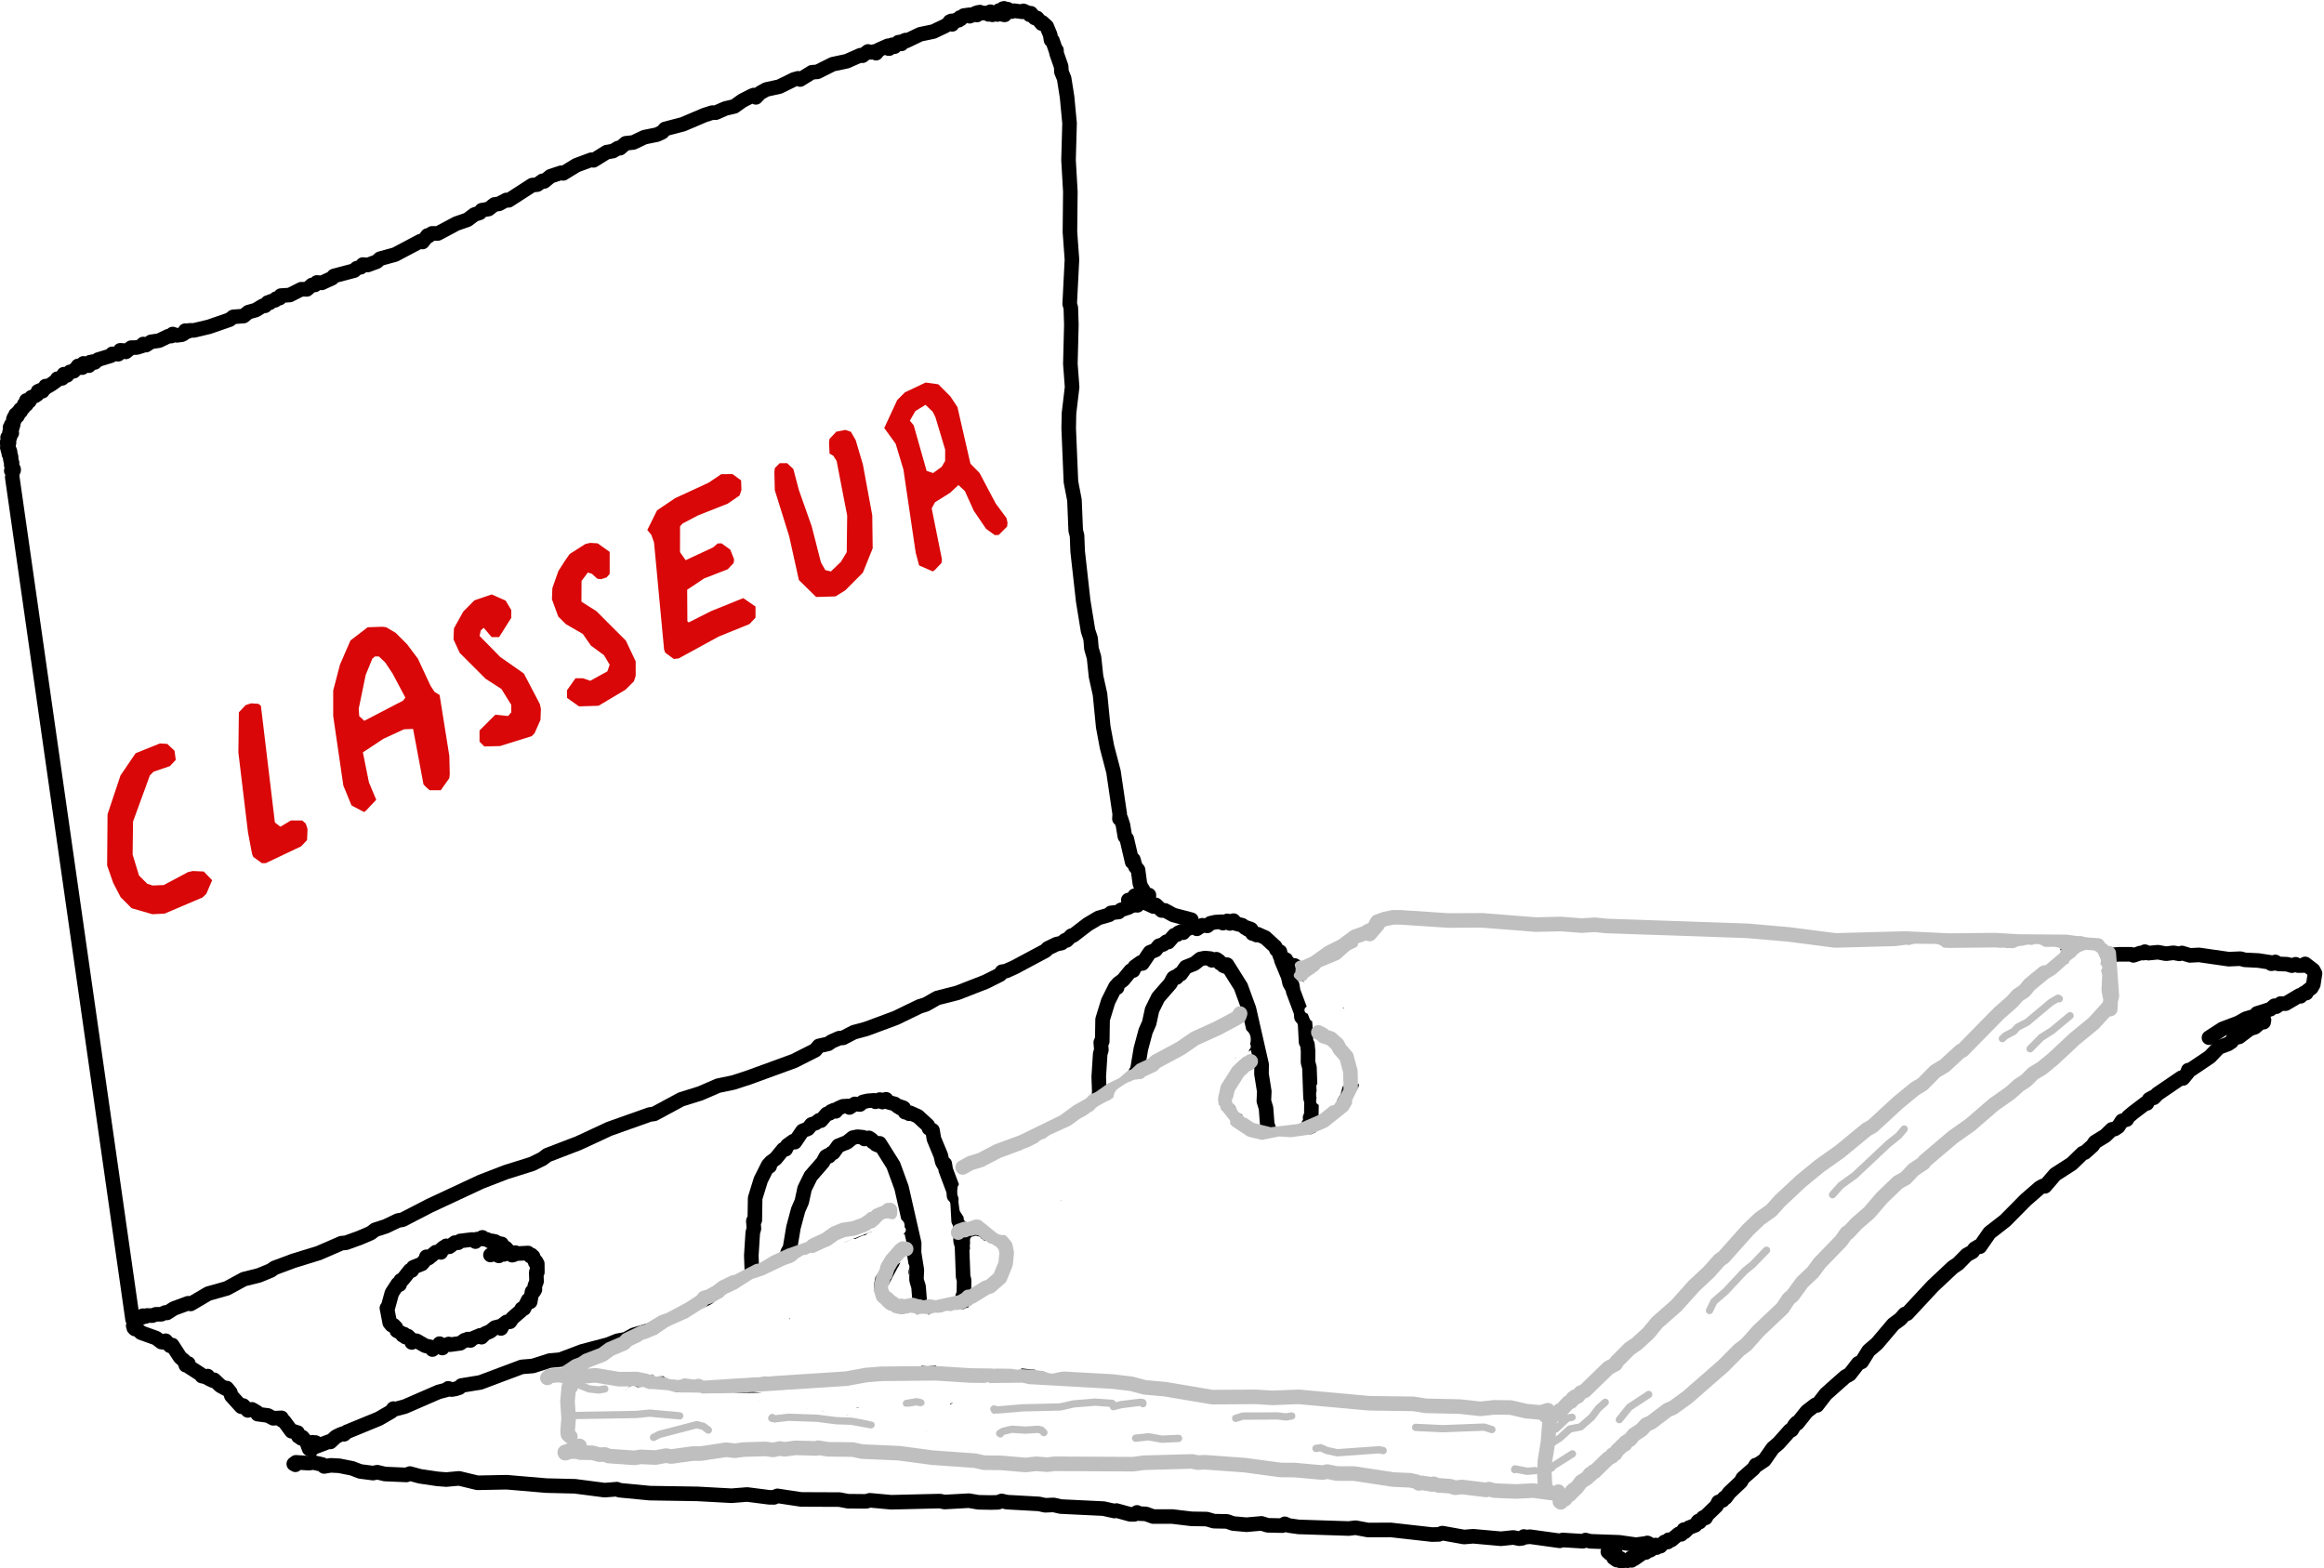<?xml version="1.0" encoding="UTF-8" standalone="no"?>
<svg
   xmlns:dc="http://purl.org/dc/elements/1.1/"
   xmlns:cc="http://creativecommons.org/ns#"
   xmlns:rdf="http://www.w3.org/1999/02/22-rdf-syntax-ns#"
   xmlns:svg="http://www.w3.org/2000/svg"
   xmlns="http://www.w3.org/2000/svg"
   viewBox="0 0 269.314 181.744"
   height="181.744"
   width="269.314"
   xml:space="preserve"
   id="svg834"
   version="1.1"><rect x="0" y="0" width="269.314" height="181.744" fill="#333333" stroke="none"/><defs
     id="defs838" /><g
     transform="matrix(1.333,0,0,-1.333,-138.426,480.393)"
     id="g842"><g
       transform="matrix(0.317,0,0,-0.317,0,594)"
       id="g846"><g
         id="g848" /></g><g
       transform="matrix(0.317,0,0,-0.317,0,594)"
       id="g850"><g
         id="g852" /><g
         id="g854"><g
           id="g856"
           transform="scale(2.292,2.365)"><path
             d="M 0,0 H 612 V 792 H 0 Z"
             style="fill:#ffffff;fill-opacity:1;fill-rule:nonzero;stroke:none"
             id="path858" /></g></g><g
         id="g860" /></g><g
       id="g862"
       transform="translate(0,-6.9541124e-5)"><g
         id="g864"><g
           id="g866"><path
             d="m 104.911,318.886 10.459,-73.216"
             style="fill:none;stroke:#000000;stroke-width:1.268;stroke-linecap:round;stroke-linejoin:round;stroke-miterlimit:10;stroke-dasharray:none;stroke-opacity:1"
             id="path868" /></g></g><g
         id="g870"><g
           id="g872"><path
             d="m 104.998,319.477 -0.08,0.017 -0.009,-0.119 -0.068,0.115 0.076,0.028 -0.033,-0.127 -0.057,0.064 0.135,-0.107 -0.095,0.19 0.127,-0.101 -0.135,0.111 0.098,0.009 -0.038,-0.181 -0.043,0.177 0.132,0.012 -0.092,0.049 0.034,-0.107 -0.076,0.127 0.047,0.059 0.11,-0.19 -8.8e-4,0.083 -0.104,0.203 0.068,-0.241 -0.129,0.163 0.055,0.093 0.018,-0.123 -0.051,0.298 -0.069,-0.005 0.077,0.175 -0.082,0.024 -0.079,0.35 0.047,0.076 0.039,-0.141 -0.013,0.216 -0.067,0.228 -0.107,0.086 -0.017,-0.08 0.108,0.172 -0.041,0.141 -0.141,0.004 0.062,0.159 -0.035,-0.169 -0.087,0.242 0.088,0.138 -0.03,-0.136 0.053,0.07 -0.107,0.167 0.031,0.104 0.079,-0.038 -0.058,-0.066 -0.082,0.21 0.131,0.189 0.044,-0.195 -0.125,0.449 0.029,-0.078 0.111,0.127 0.052,-0.072 -0.088,0.14 0.097,-0.029 -0.015,0.076 0.003,-0.129 0.087,0.203 -0.13,0.075 0.085,0.104 -0.06,0.047 0.15,-0.056 -0.015,0.191 -0.076,-0.089 0.044,0.119 0.092,-0.25 -0.155,0.494 0.069,-0.124 0.025,0.12 0.086,-0.044 -0.07,0.108 0.093,-0.054 -0.042,0.05 -0.046,-0.16 -0.018,0.181 0.099,-0.114 -0.089,0.267 0.085,-0.009 0.009,0.107 0.068,-0.122 -0.08,0.048 0.11,0.278 0.002,-0.129 -0.012,0.297 0.029,-0.081 0.103,0.131 -0.064,-0.149 0.063,0.098 -0.004,0.134 -0.078,0.008 0.153,0.059 -0.003,0.222 -0.01,-0.09 0.171,-0.042 -0.03,0.188 0.115,-0.03 -0.015,0.19 0.22,0.061 -0.043,0.167 0.264,0.142 0.075,0.296 0.113,0.08 0.071,-0.107 0.055,0.175 -3.7e-4,-0.095 0.023,0.237 -0.076,0.051 0.117,-0.108 0.034,0.091 0.117,-0.045 0.169,0.339 0.341,0.127 0.143,0.19 0.019,-0.08 0.076,0.281 0.225,0.098 0.162,-0.089 0.102,0.221 0.13,0.04 0.035,0.183 0.223,-0.008 0.3,0.181 0.457,0.329 0.046,0.141 0.416,0.032 0.145,0.36 0.112,-0.115 0.168,0.01 0.248,0.306 0.342,0.058 0.17,0.225 0.183,0.038 0.012,0.198 0.015,-0.089 0.359,-0.059 0.094,0.368 0.017,-0.103 0.464,-0.095 0.149,0.19 -0.048,0.116 0.002,-0.077 0.172,-0.009 0.049,0.131 0.035,-0.089 0.145,0.016 0.282,0.246 1.115,0.339 0.128,0.165 0.526,-0.031 0.168,0.338 0.401,-0.029 0.083,-0.11 0.46,0.369 0.494,0.011 0.458,0.142 0.102,0.164 0.24,-0.097 0.439,0.287 0.704,0.105 0.789,0.382 0.268,0.013 0.118,0.177 0.352,-0.115 0.436,0.054 0.167,0.083 0.14,0.274 0.052,-0.09 0.181,0.014 0.141,0.099 0.381,-0.003 1.315,0.314 1.784,0.618 0.313,0.245 0.908,0.07 0.406,0.339 0.648,0.182 0.617,0.374 0.191,-0.004 0.236,0.286 0.18,-0.021 0.06,0.114 0.402,0.102 0.085,0.144 0.299,0.043 0.109,0.219 0.78,0.052 1.001,0.505 0.483,-0.014 0.447,0.384 0.256,0.002 0.168,0.215 0.423,-0.038 0.901,0.413 0.154,0.189 1.771,0.468 0.212,0.206 0.365,0.092 0.167,0.224 0.436,-0.035 0.772,0.285 0.285,0.259 1.306,0.358 2.213,1.17 0.178,-0.075 0.437,0.569 0.057,-0.068 0.33,0.248 0.513,-0.005 1.608,0.857 0.965,0.334 0.6,0.452 0.467,0.153 0.17,0.226 0.592,0.099 0.507,0.397 0.399,0.055 0.647,0.34 0.194,-0.034 2.052,1.326 0.436,0.04 0.462,0.333 0.142,-0.055 0.546,0.449 0.927,0.307 0.177,-0.055 1.153,0.707 1.297,0.481 0.185,-0.055 1.145,0.711 0.554,0.097 0.432,0.261 0.172,-0.015 0.499,0.43 0.655,0.07 0.975,0.461 1.089,0.221 0.458,0.217 0.238,0.276 1.553,0.406 1.881,0.801 0.661,0.211 0.316,-0.004 0.842,0.368 0.771,0.179 0.689,0.492 0.835,0.428 0.177,0.069 0.175,-0.204 0.358,0.38 0.548,0.306 1.133,0.247 1.268,0.624 0.352,0.099 0.19,-0.104 1.018,0.629 0.482,0.038 1.326,0.664 1.237,0.264 1.174,0.519 0.18,-0.046 0.48,0.374 0.253,-0.082 0.331,0.084 0.121,-0.153 0.231,0.292 0.803,0.352 0.041,-0.243 0.023,0.13 0.041,-0.134 0.127,0.272 0.128,0.057 0.119,0.007 0.091,-0.167 0.334,0.388 0.205,0.026 0.062,-0.172 0.149,0.246 0.216,0.088 0.045,-0.084 1.218,0.584 1.144,0.237 0.996,0.474 0.34,0.209 0.093,0.182 0.173,-0.02 0.033,-0.219 -0.078,0.3 0.088,-0.163 0.081,0.159 0.339,0.108 0.032,-0.073 0.068,0.13 0.054,-0.095 0.09,0.227 0.067,-0.128 0.267,0.299 0.466,0.065 0.046,-0.124 0.096,0.131 0.057,-0.077 0.387,0.224 0.101,-0.169 0.066,0.222 0.134,-0.048 0.052,0.078 0.106,-0.081 0.586,-0.002 0.057,-0.116 0.158,0.231 0.18,-0.268 0.088,0.165 0.227,0.002 0.119,-0.141 0.501,0.198 0.099,-0.229 0.02,0.246 0.014,-0.247 0.023,0.146 -0.089,-0.002 -0.063,0.156 0.021,-0.194 -0.107,-0.064"
             style="fill:none;stroke:#000000;stroke-width:1.268;stroke-linecap:round;stroke-linejoin:round;stroke-miterlimit:10;stroke-dasharray:none;stroke-opacity:1"
             id="path874" /></g></g><g
         id="g876"><g
           id="g878"><path
             d="m 191.349,359.519 -0.656,-0.049 0.356,0.03 -0.019,0.132 -0.007,-0.175 -0.012,0.118 0.083,-0.034 0.037,0.119 0.183,-0.235 0.141,0.159 0.35,-0.205 0.2,0.074 0.713,-0.096 0.098,0.082 0.499,-0.221 0.047,-0.118 0.097,0.134 0.34,-0.41 0.208,-0.006 0.402,-0.485 0.032,0.114 0.399,-0.359 0.306,-0.74 0.07,-0.449 0.122,-0.033 0.331,-0.963 0.023,0.111 -6e-4,-0.25 0.405,-1.157 0.027,-0.477 0.231,-0.564 0.255,-1.605 0.217,-2.296 -0.09,-3.194 0.159,-2.744 -0.036,-3.517 0.175,-2.399 -0.196,-3.853 0.098,-0.33 0.047,-1.484 -0.087,-3.395 0.152,-2.017 -0.271,-2.285 -0.026,-1.304 0.195,-4.651 0.307,-1.598 0.108,-2.638 0.116,-0.442 0.053,-1.367 0.482,-4.311 0.422,-2.593 0.222,-0.676 0.072,-0.871 0.225,-0.77 0.175,-1.656 0.346,-1.554 0.279,-2.827 0.327,-1.749 0.565,-2.152 0.544,-3.69 -0.027,-0.4 0.034,0.085 0.09,-0.071 0.183,-0.564 0.166,-0.99 0.166,-0.214 0.468,-2.009 0.106,0.21 0.169,-0.607 0.236,-0.291 0.159,-1.187 0.23,-0.619 0.029,0.1 -0.005,-0.577 -0.013,0.213 0.094,-0.16 -0.028,0.126 -0.516,-0.973 -0.363,0.036 -0.435,0.42"
             style="fill:none;stroke:#000000;stroke-width:1.268;stroke-linecap:round;stroke-linejoin:round;stroke-miterlimit:10;stroke-dasharray:none;stroke-opacity:1"
             id="path880" /></g></g><g
         id="g882"><g
           id="g884"><path
             d="m 116.209,245.844 -0.242,0.023 0.07,-0.044 0.221,0.165 0.252,-0.068 0.104,0.087 0.475,-0.013 0.286,0.112 0.498,0.005 0.33,0.156 0.161,-0.037 0.595,0.383 1.242,0.458 0.221,-0.061 1.524,0.897 1.626,0.458 1.471,0.8 1.322,0.331 1.03,0.425 0.303,0.218 1.644,0.615 2.214,0.682 1.976,0.858 0.384,0.032 1.202,0.433 0.963,0.415 0.375,0.283 0.927,0.301 1.063,0.507 0.395,0.067 2.374,1.229 4.421,2.063 2.175,0.841 2.28,0.716 0.915,0.45 0.415,0.317 2.719,1.044 2.672,1.241 3.508,1.247 0.405,0.057 2.335,1.261 1.678,0.524 1.531,0.664 1.323,0.276 1.297,0.421 3.976,1.45 1.851,0.934 0.322,0.379 0.814,0.182 0.296,0.209 0.655,0.283 0.339,0.027 0.929,0.485 1.079,0.293 2.569,0.953 2.048,0.994 0.563,0.179 0.991,0.56 1.754,0.448 2.448,0.955 1.267,0.634 0.161,0.25 0.327,0.045 0.75,0.333 2.718,1.452 0.192,0.201 0.747,0.363 0.455,0.096 0.305,0.245 0.127,-0.015 0.42,0.416 0.152,0.015 1.256,0.963 0.935,0.558 0.94,0.275 0.144,0.164 0.681,0.081 0.192,0.18 0.649,0.209 0.642,0.356 0.425,0.41 0.472,0.23 0.165,0.022 0.074,-0.087 0.006,0.153 -0.042,-0.15 -0.509,-0.219"
             style="fill:none;stroke:#000000;stroke-width:1.268;stroke-linecap:round;stroke-linejoin:round;stroke-miterlimit:10;stroke-dasharray:none;stroke-opacity:1"
             id="path886" /></g></g><g
         id="g888"><g
           id="g890"><path
             d="m 115.481,245.11 0.051,0.173 -0.018,-0.222 -0.088,0.056 0.103,-0.046 -0.051,-0.144 0.098,-0.097 0.122,0.068 0.409,-0.387 1.319,-0.472 0.445,-0.344 0.224,-0.021 0.155,0.137 0.374,-0.44 0.194,0.063 0.685,-1.061 0.391,-0.34 0.105,-0.35 0.179,0.002 0.04,0.146 0.078,-0.294 1.006,-0.65 0.092,-0.148 0.419,-0.094 0.089,0.093 0.081,-0.216 0.389,-0.182 0.083,0.079 0.544,-0.516 0.463,-0.257 0.095,0.05 0.309,-0.372 0.092,-0.298 0.861,-0.95 0.171,0.101 0.402,-0.424 0.362,0.092 0.436,-0.261 0.054,-0.153 0.899,-0.119 0.451,-0.243 0.722,0.04 0.059,-0.229 0.157,-0.05 0.657,-0.889 0.291,-0.036 0.137,-0.16 0.099,0.083 0.067,-0.331 0.079,0.024 0.154,-0.185 0.119,0.091 0.332,-0.398 0.295,-0.159 0.26,0.114 0.128,-0.138 0.117,0.118 0.046,-0.157 0.041,0.109 -0.078,-0.128 -0.111,0.042"
             style="fill:none;stroke:#000000;stroke-width:1.268;stroke-linecap:round;stroke-linejoin:round;stroke-miterlimit:10;stroke-dasharray:none;stroke-opacity:1"
             id="path892" /></g></g><g
         id="g894"><g
           id="g896"><path
             d="m 130.609,234.709 0.114,-0.298 0.199,-0.074 0.073,0.239 0.318,0.035 1.146,0.438 0.108,-0.037 0.481,0.452 0.381,0.186 0.235,0.089 0.094,-0.062 0.238,0.211 2.778,1.139 1.093,0.633 0.179,0.251 0.164,-0.046 0.839,0.225 2.921,1.27 0.792,0.209 0.052,0.105 0.293,-0.108 0.325,0.054 0.341,0.109 0.186,0.188 1.659,0.274 3.585,1.347 0.951,0.077 1.477,0.468 0.932,0.086 1.92,0.725 2.223,0.584 0.813,0.328 0.725,0.135 0.7,0.384 1.901,0.553 0.574,0.362 1.077,0.39 2.628,0.745 1.367,0.558 0.901,0.146 1.195,0.651"
             style="fill:none;stroke:#000000;stroke-width:1.268;stroke-linecap:round;stroke-linejoin:round;stroke-miterlimit:10;stroke-dasharray:none;stroke-opacity:1"
             id="path898" /></g></g><g
         id="g900"><g
           id="g902"><path
             d="m 172.429,249.344 1.688,0.568 2.406,1.203 0.996,0.681 4.258,1.655 0.476,0.231"
             style="fill:none;stroke:#000000;stroke-width:1.268;stroke-linecap:round;stroke-linejoin:round;stroke-miterlimit:10;stroke-dasharray:none;stroke-opacity:1"
             id="path904" /></g></g><g
         id="g906"><g
           id="g908"><path
             d="m 187.533,256.411 0.396,0.272 0.632,0.231 0.242,0.231 0.483,0.207 0.125,-0.038 1.932,0.991 1.526,0.567 2.101,1.359 0.882,0.333 1.728,0.987 0.142,-0.085 0.847,0.647 0.104,0.058"
             style="fill:none;stroke:#000000;stroke-width:1.268;stroke-linecap:round;stroke-linejoin:round;stroke-miterlimit:10;stroke-dasharray:none;stroke-opacity:1"
             id="path910" /></g></g><g
         id="g912"><g
           id="g914"><path
             d="m 202.436,264.179 0.843,0.301 0.634,0.444 1.586,0.765 1.098,0.64 0.252,0.28 0.479,0.123 1.074,0.815 0.452,0.028 0.362,0.22 0.146,-0.008 1.107,0.896 1.407,0.783 0.246,0.052 0.404,0.472 0.097,0.043"
             style="fill:none;stroke:#000000;stroke-width:1.268;stroke-linecap:round;stroke-linejoin:round;stroke-miterlimit:10;stroke-dasharray:none;stroke-opacity:1"
             id="path916" /></g></g><g
         id="g918"><g
           id="g920"><path
             d="m 129.525,233.025 -0.139,0.077 0.185,0.137 1.133,-0.074 0.379,0.06 0.792,-0.181 0.149,-0.164 0.569,0.098 0.751,-0.04 1.12,-0.223 0.69,-0.267 1.119,-0.145 0.373,0.078 0.656,-0.157 1.875,-0.081 0.301,0.12 0.888,-0.24 1.505,-0.222 0.769,-0.06 1.116,0.102 1.593,-0.383 2.548,0.049 3.45,-0.293 2.485,-0.06 2.579,-0.335 1.07,0.085 0.206,-0.09 2.639,-0.255 4.157,-0.066 2.955,-0.161 1.367,0.107 1.913,-0.243 0.417,-0.006 0.29,0.132 2.066,-0.311 3.331,-0.014 0.737,-0.14 1.579,-0.015 0.321,0.094 1.867,-0.17 4.236,0.101 0.395,-0.081 2.122,0.117 0.82,-0.14 1.077,-0.021 0.63,0.015 0.316,0.125 0.456,-0.106 2.787,-0.155 0.544,-0.119 0.722,0.032 0.63,-0.143 3.718,-0.178 0.942,-0.211 0.185,0.042 1.193,-0.33 0.353,-6.3e-4 0.238,0.169 0.091,-0.099 0.678,-0.031 0.643,-0.23 1.652,0.002 1.67,-0.2 1.329,-0.021 0.62,-0.181 1.147,-0.022 0.517,-0.182 1.174,-0.105 1.3,0.115 0.534,-0.165 1.283,-0.028 0.214,0.157 0.326,-0.147 0.865,-0.122 4.377,-0.141 0.574,0.072 1.072,-0.199 2.002,0.004 3.563,-0.401 0.595,0.012 0.314,0.113 1.891,-0.339 0.795,0.065 2.415,-0.216 1.065,0.112 0.534,-0.106 0.26,0.038 0.128,0.152 0.064,-0.069 0.465,0.052 2.591,-0.359 0.251,0.073 1.77,-0.109 0.221,0.101 0.417,-0.106 2.523,-0.09 1.447,-0.206 0.908,0.118 0.115,-0.177 0.045,0.182 -0.092,-0.106 0.008,0.138 0.03,-0.12 -0.306,-0.233 -0.151,-0.29"
             style="fill:none;stroke:#000000;stroke-width:1.268;stroke-linecap:round;stroke-linejoin:round;stroke-miterlimit:10;stroke-dasharray:none;stroke-opacity:1"
             id="path922" /></g></g><g
         id="g924"><g
           id="g926"><path
             d="m 244.248,225.469 -0.626,-0.007 0.188,-0.014 0.052,-0.105 -0.002,0.073 -0.011,-0.127 -0.036,0.124 0.065,-0.07 -0.105,-0.021 0.126,0.063 0.046,-0.149 0.069,0.177 0.11,-0.478 0.278,-0.198 0.288,0.161 0.121,-0.278 0.044,0.137 0.48,-0.073 0.3,0.243 0.053,-0.212 0.038,0.21 0.187,-0.08 0.882,0.615 0.131,-0.059 0.093,0.268 0.048,-0.104 0.219,0.023 0.467,0.306 0.017,0.156 0.091,-0.226 0.051,0.214 0.277,-0.091 0.36,0.37 0.284,-0.008 0.078,0.198 0.229,-0.028 0.648,0.539 0.145,0.042 0.068,-0.082 0.23,0.409 0.073,-0.193 0.363,0.36 0.556,0.215 0.261,0.359 0.118,-0.084 0.296,0.388 0.153,0.075 0.067,-0.101 0.141,0.263 0.807,0.78 0.169,0.34 0.369,0.143 0.134,0.21 0.123,0.026 0.321,0.436 1.006,0.95 0.164,0.311 0.953,0.838 0.178,0.301 0.06,-0.039 0.684,0.457 0.739,1.054 0.501,0.425 0.986,1.11 0.142,0.029 0.272,0.447 0.171,0.192 0.055,-0.054 0.833,1.043 0.738,0.57 0.146,-0.047 0.762,0.987 1.679,1.492 0.404,0.228 0.734,0.948 0.299,0.128 0.606,0.973 0.72,0.613 1.432,1.688 0.596,0.439 0.399,0.447 0.197,0.03 2.243,2.411 1.728,1.622 0.46,0.309 0.761,0.773 0.495,0.27 0.186,0.265 0.319,0.192 0.133,-0.019 0.84,1.21 1.371,1.067 1.773,1.793 1.208,1.05 0.287,0.162 0.176,-0.033 0.892,1.036 1.454,0.936 0.937,0.912 0.19,0.053 0.682,0.612 0.19,0.292 0.916,0.565 0.567,0.552 0.236,0.024 0.308,0.204 0.333,0.51 0.409,0.112 0.129,0.236 0.449,0.377 1.098,0.832 0.08,-0.043 0.194,0.35 0.311,0.179 0.092,-0.039 0.321,0.333 2.064,1.405 0.15,-0.057 0.409,0.498 0.049,0.221 0.225,0.045 1.652,1.113 0.782,0.819 0.808,0.301 0.298,0.201 0.147,0.286 0.517,0.131 0.909,0.688 0.455,0.149 0.67,0.575 0.008,-0.147 -0.053,0.104 0.105,-0.066 0.065,0.16 -0.035,-0.187 -0.025,0.09 -0.192,-0.107"
             style="fill:none;stroke:#000000;stroke-width:1.268;stroke-linecap:round;stroke-linejoin:round;stroke-miterlimit:10;stroke-dasharray:none;stroke-opacity:1"
             id="path928" /></g></g><g
         id="g930"><g
           id="g932"><path
             d="m 219.348,274.482 -0.157,0.013 0.237,0.03 0.116,0.17 0.32,-0.132 0.997,-0.011 0.25,0.126 0.147,-0.078 1.503,-0.03 3.96,0.337 2.535,-0.079 2.312,0.245 1.967,-0.035 6.301,0.246 3.795,0.456 0.746,0.013 0.386,-0.163 0.178,0.071 2.484,0.026 0.943,-0.061 3.191,0.161 0.461,-0.093 3.208,0.375 1.286,-0.011 2.739,0.268 2.492,0.085 2.456,0.316 1.931,-0.024 1.055,0.178 0.823,-0.093 2.523,0.145 5.968,-0.016 1.463,0.14 2.812,-0.022 1.492,0.232 2.586,-0.073 3.207,0.216 1.043,0.002 0.207,-0.093 0.617,0.207 0.265,-0.009 0.115,0.124 0.307,-0.129 0.832,0.082 0.696,-0.131 0.657,0.08 0.508,-0.093 0.224,0.078 0.692,-0.211 0.793,0.042 2.576,-0.37 1.029,0.044 0.371,-0.103 1.186,-0.059 1.036,-0.16 0.08,-0.119 0.28,0.039 0.071,0.117 0.268,-0.169 0.77,-0.031 0.409,-0.124 0.318,0.12 0.218,-0.113 0.506,0.007 0.107,0.138 0.698,-0.533 0.16,-0.292 -0.148,-0.962 -0.167,-0.293 -0.399,-0.301 -0.046,-0.159 -0.231,-0.01 -0.265,-0.266 -0.092,0.076 -1.203,-0.715 -0.437,0.008 -0.381,-0.273 -0.154,0.085 -0.35,-0.298 -1.175,-0.373 -0.159,-0.218 -0.793,-0.235 -0.657,-0.367 -1.386,-0.523 -1.175,-0.763"
             style="fill:none;stroke:#000000;stroke-width:1.268;stroke-linecap:round;stroke-linejoin:round;stroke-miterlimit:10;stroke-dasharray:none;stroke-opacity:1"
             id="path934" /></g></g><g
         id="g936"><g
           id="g938"><path
             d="m 203.139,282.547 -0.652,-0.043 -0.03,-0.187 0.109,0.108 0.108,-0.178 0.184,0.05 0.422,-0.342 0.844,-0.393 0.203,0.143 0.511,-0.487 0.28,0.011 0.728,-0.398 1.57,-0.412"
             style="fill:none;stroke:#000000;stroke-width:1.268;stroke-linecap:round;stroke-linejoin:round;stroke-miterlimit:10;stroke-dasharray:none;stroke-opacity:1"
             id="path940" /></g></g><g
         id="g942"><g
           id="g944"><path
             d="m 215.092,277.335 0.064,-0.025 0.161,-0.204 0.326,-0.162 0.096,-0.357 0.047,0.091 0.483,-0.3 0.128,0.058 0.128,-0.185 0.283,-0.12 0.791,-0.649 0.313,-0.01 0.522,-0.344 0.15,-0.032 0.038,0.143 0.106,-0.284 0.08,0.025 0.823,-0.663 0.394,-0.254 0.11,0.02 0.238,-0.253 0.177,0.117 0.097,-0.357 0.037,0.053 0.064,-0.192 0.21,-0.106 -0.086,-0.044 0.038,0.117 -0.049,-0.043 -0.148,0.259 -0.091,-0.068 -0.099,0.52"
             style="fill:none;stroke:#000000;stroke-width:1.268;stroke-linecap:round;stroke-linejoin:round;stroke-miterlimit:10;stroke-dasharray:none;stroke-opacity:1"
             id="path946" /></g></g><g
         id="g948"><g
           id="g950"><path
             d="m 217.865,272.17 1.387,1.111 0.43,0.219 0.368,0.083 0.022,-0.077 -0.068,0.127 -0.082,-0.13 0.082,0.028"
             style="fill:none;stroke:#000000;stroke-width:1.268;stroke-linecap:round;stroke-linejoin:round;stroke-miterlimit:10;stroke-dasharray:none;stroke-opacity:1"
             id="path952" /></g></g><g
         id="g954"><g
           id="g956"><path
             d="m 148.368,251.249 0.147,0.04 -0.262,0.102 -0.064,0.135 0.074,-0.029 -0.081,-0.035 -0.365,0.413 -0.14,-0.033 -0.203,0.211 -0.021,0.179 -0.092,-0.086 -0.113,0.128 -0.052,-0.092 -0.301,0.254 -0.326,0.066 -0.048,-0.083 -0.355,0.205 -0.286,0.025 -0.099,0.15 -0.245,-0.145 -0.24,-0.009 -0.12,-0.213 -0.038,0.1 -0.252,0.081 -1.032,-0.127 -0.175,-0.154 -0.284,0.014 -0.482,-0.364 -0.277,0.081 -0.155,-0.21 -0.05,0.082 -0.189,-0.151 -0.069,-0.292 -0.039,0.073 -0.402,-0.05 -0.618,-0.509 -0.153,-0.007 -0.05,0.11 -0.011,-0.154 -0.374,-0.458 -0.746,-0.297 -0.131,-0.277 -0.157,0.009 -0.644,-0.81 -0.168,-0.067 -0.096,-0.363 -0.015,0.09 -0.144,-0.032 -0.514,-0.794 -0.348,-1.271 -0.066,-0.133 -0.015,0.102 0.247,-1.283 0.173,-0.208 0.161,-0.004 0.202,-0.212 0.079,-0.266 0.43,-0.222 0.072,-0.171 0.136,0.095 0.105,-0.251 0.217,0.083 0.23,-0.224 0.111,-0.33 0.122,0.175 0.296,-0.029 0.741,-0.429 0.535,-0.121 0.099,-0.212 0.314,0.242 0.195,0.013 0.111,0.258 0.244,-0.382 0.033,0.152 0.516,0.201 0.123,-0.061 0.891,0.123 0.364,0.266 0.166,-0.017 0.117,0.119 0.237,-0.125 0.179,0.17 0.653,0.274 0.127,-0.159 0.297,0.307 0.455,0.198 0.403,0.329 0.426,0.11 0.111,-0.183 0.183,0.333 0.305,0.237 0.289,0.011 0.222,0.325 0.746,0.643 0.051,0.155 0.135,0.089 0.062,-0.065 0.37,0.745 0.083,0.027 0.09,-0.187 0.162,0.886 0.151,0.009 0.098,0.172 -0.011,0.311 0.154,0.394 -0.027,0.768 0.04,0.166 0.057,-0.128 -0.007,0.737 -0.069,0.1 -0.019,-0.083 -0.011,0.165 -0.063,-0.096 -0.207,0.543 -0.053,-0.041 -0.083,0.166 -0.104,-0.093 -0.195,0.268 -0.941,-0.05 -0.152,0.083 -0.294,-0.11 -0.323,0.061 -0.105,0.171 -0.231,-0.114 -0.053,-0.161 -0.3,0.047 -0.138,-0.176 -0.097,0.138 -0.163,-0.032 -0.158,0.127 -0.312,-0.156"
             style="fill:none;stroke:#000000;stroke-width:1.268;stroke-linecap:round;stroke-linejoin:round;stroke-miterlimit:10;stroke-dasharray:none;stroke-opacity:1"
             id="path958" /></g></g><g
         id="g960"><g
           id="g962"><path
             d="m 170.026,240.103 0.138,0.625 -0.074,-0.277 -0.018,0.221 -0.127,0.006 -0.263,1.217 -0.053,2.6 -0.231,1.508 -0.016,1.753 -0.249,1.439 0.074,0.723 -0.046,1.307 0.127,1.992 0.1,0.346 -0.051,0.65 0.073,0.158 0.055,-0.072 0.03,1.912 0.486,1.576 0.644,1.287 0.081,0.091 0.048,-0.185 0.092,0.343 0.43,0.319 0.663,0.809 0.169,0.091 0.042,-0.081 0.141,0.329 0.514,0.37 0.142,-0.082 0.661,0.974 0.483,0.193 0.302,0.375 0.373,0.12 0.279,0.233 0.163,-0.032 0.514,0.59 0.251,0.056 0.111,0.158 0.279,0.123 0.138,-0.112 0.214,0.257 0.412,0.181 0.445,0.028 0.121,-0.13 0.464,0.311 0.449,-0.052 0.256,0.223 0.416,0.098 0.569,0.039 0.109,-0.123 0.369,0.192 0.158,-0.025 0.072,-0.192 0.028,0.099 0.23,0.016 0.061,0.127 0.215,-0.259 0.551,-0.145 0.266,-0.228 0.152,0.012 0.053,-0.136 0.202,0.048 0.071,-0.123 0.025,0.073 0.115,-0.364 0.009,0.067 0.339,-0.197 0.089,0.076 0.681,-0.303 0.858,-0.788 0.107,-0.259 0.306,-0.174 0.124,-0.745 0.592,-1.422 0.129,-0.577 0.156,-0.272 0.065,0.103 0.084,-0.523 0.687,-1.833 0.034,-0.42 0.217,-0.23 0.101,-0.391 0.082,-1.548 0.118,-0.203 0.057,-0.596 -0.006,-0.964 0.124,-0.444 0.097,-2.656 0.084,-0.297 -0.016,-1.215 -0.106,-0.192 0.043,-0.32 -0.188,-0.308 0.047,-0.328 -0.133,-0.936 0.104,-0.555 -0.025,-0.647 0.061,-0.101 0.008,0.103 -0.008,-0.26 0.05,0.221 -0.027,-0.369 0.049,0.218 -0.004,-0.282 0.025,0.143 -0.068,0.007 0.081,0.008 -0.057,-0.05 -0.028,0.117 0.109,-0.291 10e-4,0.396 -0.072,-0.182 0.255,-0.688 0.036,-0.41 0.063,-0.051 0.056,0.229 -0.112,-0.136 0.053,-0.173 0.031,0.189 -0.354,0.217"
             style="fill:none;stroke:#000000;stroke-width:1.268;stroke-linecap:round;stroke-linejoin:round;stroke-miterlimit:10;stroke-dasharray:none;stroke-opacity:1"
             id="path964" /></g></g><g
         id="g966"><g
           id="g968"><path
             d="m 171.974,242.675 0.21,2.7e-4 0.244,-0.16 0.077,0.124 -0.015,-0.073 -0.072,0.201 -0.191,0.103 0.029,-0.089 -0.115,0.177 -0.443,1.6 0.11,2.622 0.115,0.241 0.154,2.489 0.247,1.598 0.097,0.179 0.064,-0.055 0.34,2.034 0.41,1.523 0.314,0.719 0.245,1.135 0.533,1.081 1.05,1.203 0.271,0.499 0.168,0.099 0.105,-0.069 0.23,0.274 0.136,0.023 0.436,0.609 0.755,0.301 0.51,0.407 0.404,0.081 0.49,-0.049 0.117,-0.149 0.387,0.097 0.232,-0.154 0.094,-0.199 0.199,-0.035 0.082,-0.177 0.19,-0.077 0.131,0.168 1.196,-1.907 0.708,-1.942 1.101,-4.836 -0.012,-0.818 0.243,-1.517 -0.038,-0.838 0.187,-0.608 0.108,-1.399 0.207,-0.623 0.078,-1.369 0.104,-0.465 0.165,-0.188 0.017,0.164 0.061,-2.146 0.047,0.082 0.095,-0.397 -0.084,-0.204 0.09,-0.258 0.043,0.128 -0.327,0.333 -0.131,0.536"
             style="fill:none;stroke:#000000;stroke-width:1.268;stroke-linecap:round;stroke-linejoin:round;stroke-miterlimit:10;stroke-dasharray:none;stroke-opacity:1"
             id="path970" /></g></g><g
         id="g972"><g
           id="g974"><path
             d="m 200.23,255.637 0.138,0.625 -0.074,-0.277 -0.018,0.221 -0.127,0.006 -0.263,1.217 -0.053,2.6 -0.231,1.508 -0.016,1.753 -0.249,1.439 0.074,0.723 -0.046,1.307 0.127,1.992 0.1,0.346 -0.051,0.65 0.073,0.158 0.055,-0.072 0.03,1.912 0.486,1.576 0.644,1.287 0.081,0.091 0.048,-0.185 0.092,0.343 0.43,0.319 0.663,0.809 0.169,0.091 0.042,-0.081 0.141,0.329 0.514,0.37 0.142,-0.082 0.661,0.974 0.483,0.193 0.302,0.375 0.373,0.12 0.279,0.233 0.163,-0.032 0.514,0.59 0.251,0.056 0.111,0.158 0.279,0.123 0.138,-0.112 0.214,0.257 0.412,0.181 0.445,0.028 0.121,-0.13 0.464,0.311 0.449,-0.052 0.256,0.223 0.416,0.098 0.569,0.039 0.109,-0.123 0.369,0.192 0.158,-0.025 0.072,-0.192 0.028,0.099 0.23,0.016 0.061,0.127 0.215,-0.259 0.551,-0.145 0.266,-0.228 0.152,0.012 0.053,-0.136 0.202,0.048 0.071,-0.123 0.025,0.073 0.115,-0.364 0.009,0.067 0.339,-0.197 0.089,0.076 0.681,-0.303 0.858,-0.788 0.107,-0.259 0.306,-0.174 0.124,-0.745 0.592,-1.422 0.129,-0.577 0.156,-0.272 0.065,0.103 0.084,-0.523 0.687,-1.833 0.034,-0.42 0.217,-0.23 0.101,-0.391 0.082,-1.548 0.118,-0.203 0.057,-0.597 -0.006,-0.964 0.124,-0.444 0.096,-2.656 0.084,-0.297 -0.016,-1.215 -0.106,-0.192 0.043,-0.32 -0.188,-0.308 0.047,-0.328 -0.133,-0.936 0.104,-0.555 -0.025,-0.647 0.061,-0.101 0.008,0.103 -0.008,-0.26 0.05,0.221 -0.027,-0.369 0.049,0.218 -0.004,-0.282 0.025,0.143 -0.068,0.007 0.081,0.008 -0.057,-0.05 -0.028,0.117 0.109,-0.291 0.001,0.396 -0.072,-0.182 0.255,-0.688 0.036,-0.41 0.063,-0.051 0.056,0.229 -0.112,-0.136 0.053,-0.173 0.031,0.189 -0.354,0.217"
             style="fill:none;stroke:#000000;stroke-width:1.268;stroke-linecap:round;stroke-linejoin:round;stroke-miterlimit:10;stroke-dasharray:none;stroke-opacity:1"
             id="path976" /></g></g><g
         id="g978"><g
           id="g980"><path
             d="m 202.178,258.209 0.21,2.1e-4 0.244,-0.16 0.077,0.124 -0.015,-0.073 -0.072,0.201 -0.191,0.103 0.029,-0.089 -0.115,0.177 -0.443,1.6 0.11,2.622 0.115,0.241 0.154,2.489 0.247,1.598 0.097,0.179 0.064,-0.055 0.34,2.034 0.41,1.523 0.314,0.719 0.245,1.135 0.533,1.081 1.05,1.203 0.271,0.499 0.168,0.099 0.105,-0.069 0.231,0.274 0.136,0.023 0.436,0.609 0.755,0.301 0.51,0.407 0.404,0.081 0.49,-0.049 0.117,-0.149 0.387,0.097 0.232,-0.154 0.094,-0.199 0.199,-0.035 0.082,-0.177 0.19,-0.077 0.131,0.168 1.196,-1.907 0.708,-1.942 1.101,-4.836 -0.012,-0.818 0.243,-1.517 -0.038,-0.838 0.187,-0.608 0.108,-1.399 0.207,-0.623 0.078,-1.369 0.104,-0.465 0.165,-0.188 0.017,0.164 0.061,-2.146 0.047,0.082 0.095,-0.397 -0.084,-0.204 0.09,-0.258 0.043,0.128 -0.327,0.333 -0.131,0.536"
             style="fill:none;stroke:#000000;stroke-width:1.268;stroke-linecap:round;stroke-linejoin:round;stroke-miterlimit:10;stroke-dasharray:none;stroke-opacity:1"
             id="path982" /></g></g><g
         id="g984"><g
           id="g986"><path
             d="m 165.15,242.049 0.523,0.21 0.325,0.321 0.604,0.344 0.646,0.204 0.884,0.654 0.014,-0.082 0.066,0.114 0.131,-0.102"
             style="fill:none;stroke:#000000;stroke-width:1.268;stroke-linecap:round;stroke-linejoin:round;stroke-miterlimit:10;stroke-dasharray:none;stroke-opacity:1"
             id="path988" /></g></g><g
         id="g990"><g
           id="g992"><path
             d="m 172.702,245.702 -0.124,-0.039 -0.004,0.074 0.019,-0.086 0.09,0.14 0.933,0.551 1.437,0.673 0.291,0.037 0.577,0.351 1.185,0.382 0.334,0.248 0.13,-0.026 0.301,0.181 0.712,0.163 1.057,0.409 0.964,0.497 0.217,0.01 0.067,0.103 0.808,0.297 0.205,0.209 0.059,-0.076 0.285,0.171 0.048,-0.141"
             style="fill:none;stroke:#000000;stroke-width:1.268;stroke-linecap:round;stroke-linejoin:round;stroke-miterlimit:10;stroke-dasharray:none;stroke-opacity:1"
             id="path994" /></g></g><g
         id="g996"><g
           id="g998"><path
             d="m 188.131,252.41 -0.094,0.019 -0.002,-0.079 1.515,0.975 0.514,0.179 1.892,1.172 0.63,0.186 1.258,0.752 1.846,0.885 0.443,0.342 0.612,0.232 0.89,0.569 0.088,-0.044 0.028,0.107 0.029,-0.255"
             style="fill:none;stroke:#000000;stroke-width:1.268;stroke-linecap:round;stroke-linejoin:round;stroke-miterlimit:10;stroke-dasharray:none;stroke-opacity:1"
             id="path1000" /></g></g><g
         id="g1002"><g
           id="g1004"><path
             d="m 196.972,257.443 -0.012,0.11 1.221,0.476 0.722,0.501 0.16,-0.077 0.533,0.195"
             style="fill:none;stroke:#000000;stroke-width:1.268;stroke-linecap:round;stroke-linejoin:round;stroke-miterlimit:10;stroke-dasharray:none;stroke-opacity:1"
             id="path1006" /></g></g><g
         id="g1008"><g
           id="g1010"><path
             d="m 202.359,259.936 2.371,0.902 0.474,0.365 2.192,0.757 1.937,0.822 1.51,0.913 1.192,0.535 0.256,0.068 -0.04,-0.089"
             style="fill:none;stroke:#000000;stroke-width:1.268;stroke-linecap:round;stroke-linejoin:round;stroke-miterlimit:10;stroke-dasharray:none;stroke-opacity:1"
             id="path1012" /></g></g><g
         id="g1014"><g
           id="g1016"><path
             d="m 218.509,265.129 1.057,0.233 1.348,-0.053 0.923,0.18 1.705,-0.124 2.575,0.273 1.883,0.011 0.237,-0.071 0.131,0.076 0.214,-0.117 0.937,-0.009 1.513,0.206 0.02,-0.093 0.2,-0.035"
             style="fill:none;stroke:#000000;stroke-width:1.268;stroke-linecap:round;stroke-linejoin:round;stroke-miterlimit:10;stroke-dasharray:none;stroke-opacity:1"
             id="path1018" /></g></g><g
         id="g1020"><g
           id="g1022"><path
             d="m 231.134,266.118 0.272,-0.093 0.32,0.084 0.814,-0.033 1.352,-0.232"
             style="fill:none;stroke:#000000;stroke-width:1.268;stroke-linecap:round;stroke-linejoin:round;stroke-miterlimit:10;stroke-dasharray:none;stroke-opacity:1"
             id="path1024" /></g></g><g
         id="g1026"><g
           id="g1028"><path
             d="m 233.419,265.488 -3.365,-3.238 -0.756,-0.587 -0.66,-0.72 -1.273,-0.868 -2.064,-1.151 -1.916,-1.662 -2.817,-2.079 -0.897,-0.406 -1.501,-0.996 -2.451,-1.175 -0.645,-0.431 -0.197,-0.009 -2.459,-1.297 -4.316,-1.95 -1.589,-0.93 -0.746,-0.255 -2.476,-1.559 -1.061,-0.461 -1.183,-0.766 -0.709,-0.298 -0.659,-0.482 -0.757,-0.428 -0.76,-0.266 -1.117,-0.692 -0.911,-0.248 -0.451,-0.288 -0.126,0.04 -0.836,-0.325 -0.321,-0.281 -1.505,-0.765 -0.115,0.026 -0.239,-0.226 -0.91,-0.29 -0.422,-0.337 -0.813,-0.408 -0.294,0.015 -0.629,-0.4 -0.372,-0.104 -0.064,-0.101 -0.014,0.082 -0.205,-0.256 -0.974,-0.421 -0.294,-0.289 -0.821,-0.459 -0.399,-0.115 -0.136,-0.184 -0.124,0.054 -0.468,-0.442 -0.563,-0.162 -0.337,-0.38 -0.031,0.062 0.018,-0.118 -0.009,0.133 0.003,-0.116 0.07,0.085"
             style="fill:none;stroke:#000000;stroke-width:1.268;stroke-linecap:round;stroke-linejoin:round;stroke-miterlimit:10;stroke-dasharray:none;stroke-opacity:1"
             id="path1030" /></g></g><g
         id="g1032"><g
           id="g1034"><path
             d="m 161.833,240.934 -0.032,-0.131 0.141,0.127 0.222,-0.058 0.387,0.129 1.193,0.62 0.722,0.188 0.601,0.288 0.834,0.58 -0.072,-0.196"
             style="fill:none;stroke:#000000;stroke-width:1.268;stroke-linecap:round;stroke-linejoin:round;stroke-miterlimit:10;stroke-dasharray:none;stroke-opacity:1"
             id="path1036" /></g></g><g
         id="g1038"><g
           id="g1040"><path
             d="m 159.951,240.005 -0.075,0.061 0.381,0.072 1.292,0.741 0.964,0.393 0.088,-0.106"
             style="fill:none;stroke:#000000;stroke-width:1.268;stroke-linecap:round;stroke-linejoin:round;stroke-miterlimit:10;stroke-dasharray:none;stroke-opacity:1"
             id="path1042" /></g></g><g
         id="g1044"><g
           id="g1046"><path
             d="m 158.66,239.071 0.306,0.291 0.531,-0.051 0.589,-0.202 0.932,0.007 0.174,0.089 1.021,-0.184 0.378,0.126 1.164,-0.081 0.291,0.071 1.536,-0.218 0.103,0.056 0.13,-0.147 1.107,0.094 1.549,-0.032 1.432,-0.248 0.31,-0.134 0.496,0.038 0.061,-0.081 0.633,0.142 1.254,-0.108 0.305,0.078 1.237,-0.042 1.251,-0.214 1.695,-0.124 0.365,-0.086 0.076,-0.125 1.661,-0.261 0.216,0.074 0.639,-0.22 1.106,-0.081 1.269,-0.4 0.818,0.128 0.12,-0.087 0.109,0.118 0.149,-0.068 0.385,0.152 0.15,-0.084 0.225,0.095 0.101,-0.109 0.036,0.143 -9.5e-4,-0.153 -0.043,0.087 -0.205,-0.338"
             style="fill:none;stroke:#000000;stroke-width:1.268;stroke-linecap:round;stroke-linejoin:round;stroke-miterlimit:10;stroke-dasharray:none;stroke-opacity:1"
             id="path1048" /></g></g><g
         id="g1050"><g
           id="g1052"><path
             d="m 287.165,272.85 -1.297,-1.427 -1.632,-1.339 -1.913,-1.784 -1.006,-0.82 -0.724,-0.428 -0.632,-0.635 -0.606,-0.389 -0.737,-0.662 -1.437,-1.014 -2.035,-1.756 -1.514,-1.07 -2.479,-2.104 -0.071,-0.15 -0.891,-0.594 -0.675,-0.726 -0.664,-0.364 -1.397,-1.345 -1.104,-1.289 -1.103,-0.954 -0.735,-0.792 -0.118,-0.012 -0.491,-0.697 -1.882,-1.945 -0.565,-0.774 -0.925,-0.875 -0.849,-1.16 -0.341,-0.288 -0.528,-0.803 -2.101,-1.987 -1.063,-1.199 -0.615,-0.461 -1.37,-1.381 -3.132,-2.736 -1.26,-0.91 -0.466,-0.196 -1.421,-1.079 -0.427,-0.188 -0.425,-0.461 -0.646,-0.418 -0.31,-0.39 -0.436,-0.285 -0.034,-0.16 -0.152,-0.034 -0.557,-0.54 -0.14,-0.247 -0.237,-0.084 -0.024,-0.129 -0.343,-0.185 -1.204,-1.175 -0.088,0.022 -0.235,-0.283 -0.044,0.077 -0.231,-0.326 -0.551,-0.347 -0.419,-0.562 -0.235,-0.122 -0.038,-0.145 -0.099,0.027 -0.166,-0.297 -0.278,-0.175 -0.163,-0.241 -0.071,0.084 -0.102,-0.183 -0.229,-0.103 0.029,-0.076 -0.002,0.092 -0.078,-0.031"
             style="fill:none;stroke:#bfbfbf;stroke-width:1.268;stroke-linecap:round;stroke-linejoin:round;stroke-miterlimit:10;stroke-dasharray:none;stroke-opacity:1"
             id="path1054" /></g></g><g
         id="g1056"><g
           id="g1058"><path
             d="m 164.568,239.87 -0.104,-0.066"
             style="fill:none;stroke:#bfbfbf;stroke-width:1.268;stroke-linecap:round;stroke-linejoin:round;stroke-miterlimit:10;stroke-dasharray:none;stroke-opacity:1"
             id="path1060" /></g></g><g
         id="g1062"><g
           id="g1064"><path
             d="m 154.228,234.67 -0.278,-0.162 -1.009,-0.394 0.021,-0.076 10e-4,0.102 0.091,-0.099 0.044,0.105 0.879,0.037 0.313,-0.101 1.06,-0.014 0.603,-0.167 0.473,0.023 0.329,-0.137 2.25,-0.159 0.522,0.087 1.316,-0.058 0.909,0.165 0.439,-0.08 1.858,0.258 0.706,-0.002 2.228,0.336 0.75,-0.09 0.735,0.102 1.934,0.059 0.645,-0.087 0.618,0.123 0.405,-0.071 0.93,0.128 1.843,-0.053 0.136,0.068 0.819,-0.138 2.185,-0.027 0.783,-0.171 3.224,-0.143 2.895,-0.386 3.742,-0.267 0.753,-0.172 1.51,-0.018 2.11,-0.181 0.911,0.101 0.998,-0.075 0.618,0.077 6.843,-0.035 0.92,0.125 4.204,0.116 0.452,-0.105 0.628,0.035 3.491,-0.255 3.087,-0.416 1.249,-0.011 2.433,-0.218 0.397,0.087 0.841,-0.172 1.477,-0.002 3.428,-0.52 1.497,-0.066 0.549,-0.132 0.164,-0.136 0.301,0.047 0.867,-0.14 0.12,0.061 0.377,-0.136 1.047,-0.072 0.446,-0.137 0.595,0.065 2.11,-0.258 0.235,0.073 0.484,-0.128 1.854,-0.076 1.502,0.076 2.203,-0.29 0.09,0.049 -0.105,0.146"
             style="fill:none;stroke:#bfbfbf;stroke-width:1.268;stroke-linecap:round;stroke-linejoin:round;stroke-miterlimit:10;stroke-dasharray:none;stroke-opacity:1"
             id="path1066" /></g></g><g
         id="g1068"><g
           id="g1070"><path
             d="m 153.452,239.774 -0.156,0.015 -0.116,-1.245 0.099,-1.46 -0.089,-1.112 0.029,-0.308 0.206,-0.183"
             style="fill:none;stroke:#bfbfbf;stroke-width:1.268;stroke-linecap:round;stroke-linejoin:round;stroke-miterlimit:10;stroke-dasharray:none;stroke-opacity:1"
             id="path1072" /></g></g><g
         id="g1074"><g
           id="g1076"><path
             d="m 153.052,240.894 0.147,0.219 0.721,0.485 0.517,0.195 0.403,0.279 1.368,0.523 0.66,0.483 1.21,0.512 0.285,0.296 1.366,0.653 0.369,0.077 1.351,0.806 0.6,0.214 1.731,0.921 1.029,0.665 0.259,0.314 0.406,0.11 0.677,0.369 0.585,0.439 0.912,0.439 0.17,-0.002 1.886,0.977 0.335,0.053 1.182,0.703 1.261,0.582 1.775,0.627 0.302,0.265 1.08,0.495 0.757,0.542 0.764,0.309 0.893,0.13 0.936,0.34 0.567,0.378 0.013,-0.081 0.086,0.189 0.204,0.022 0.26,0.258 0.017,-0.075 -0.006,0.091 0.746,0.3 0.19,0.169 0.012,-0.066 0.142,0.077 -0.065,-0.01 0.059,-0.255"
             style="fill:none;stroke:#bfbfbf;stroke-width:1.268;stroke-linecap:round;stroke-linejoin:round;stroke-miterlimit:10;stroke-dasharray:none;stroke-opacity:1"
             id="path1078" /></g></g><g
         id="g1080"><g
           id="g1082"><path
             d="m 187.534,258.881 0.682,0.375 0.894,0.274 1.466,0.77 2.159,0.795 3.596,1.758 1.199,0.877 1.115,0.63 0.31,0.311 0.467,0.209 1.009,0.715 1.057,0.509 0.736,0.636 0.308,0.102 0.518,0.49 1,0.465 0.27,0.276 2.15,1.157 1.273,0.872 1.95,0.881 1.571,0.838 0.189,0.115 0.199,0.322 -0.091,-0.261"
             style="fill:none;stroke:#bfbfbf;stroke-width:1.268;stroke-linecap:round;stroke-linejoin:round;stroke-miterlimit:10;stroke-dasharray:none;stroke-opacity:1"
             id="path1084" /></g></g><g
         id="g1086"><g
           id="g1088"><path
             d="m 217.495,276.366 0.654,0.3 1.241,0.887 1.177,0.593 1.063,0.791 1.153,0.411 -0.06,0.049 0.451,0.202 0.429,0.371 -0.689,-0.797"
             style="fill:none;stroke:#bfbfbf;stroke-width:1.268;stroke-linecap:round;stroke-linejoin:round;stroke-miterlimit:10;stroke-dasharray:none;stroke-opacity:1"
             id="path1090" /></g></g><g
         id="g1092"><g
           id="g1094"><path
             d="m 223.47,280.053 0.122,0.197 0.662,0.233 0.689,0.142 0.631,1.6e-4 4.164,-0.275 2.95,0.013 4.685,-0.369 2.164,0.051 1.821,-0.138 1.139,0.071 0.978,-0.103 12.279,-0.423 3.605,-0.314 4.027,-0.521 6.107,0.164 3.803,-0.182 3.989,0.043 1.993,-0.122 4.158,-0.032 1.953,-0.255 0.836,-0.053"
             style="fill:none;stroke:#bfbfbf;stroke-width:1.268;stroke-linecap:round;stroke-linejoin:round;stroke-miterlimit:10;stroke-dasharray:none;stroke-opacity:1"
             id="path1096" /></g></g><g
         id="g1098"><g
           id="g1100"><path
             d="m 287.17,277.502 0.269,-3.724 -0.159,-0.605 0.02,-0.526 0.036,0.808 -0.165,0.835 0.07,1.377 -0.217,0.82 -0.069,0.755 -0.356,0.546 -0.37,0.202"
             style="fill:none;stroke:#bfbfbf;stroke-width:1.268;stroke-linecap:round;stroke-linejoin:round;stroke-miterlimit:10;stroke-dasharray:none;stroke-opacity:1"
             id="path1102" /></g></g><g
         id="g1104"><g
           id="g1106"><path
             d="m 284.727,278.353 -1.204,-0.943 -1.346,-1.209 -0.588,-0.359 -1.296,-1.06 -0.452,-0.551 -0.592,-0.395 -0.477,-0.544 -1.122,-0.98 -3.2,-3.263 -0.157,-0.044 -1.38,-1.273 -0.829,-0.499 -1.104,-1.119 -0.659,-0.398 -1.456,-1.194 -2.238,-2.062 -0.498,-0.278 -2.322,-1.91 -1.788,-1.272 -1.618,-1.326 -1.809,-1.69 -0.761,-0.849 -1.014,-0.717 -1.001,-0.956 -2.125,-2.385 -0.352,-0.245 -0.946,-1.061 -1.268,-1.179 -1.542,-1.722 -1.669,-1.469 -0.758,-0.921 -0.996,-0.917 -0.65,-0.446 -1.136,-1.145 -0.071,-0.185 -0.623,-0.334 -2.056,-1.993 -0.383,-0.179 -0.224,-0.303 -0.233,-0.023 -0.12,-0.19 -0.077,0.048 -0.166,-0.294 -0.219,-0.076 -0.73,-0.78 -0.034,0.087 -0.032,-0.15 -0.004,0.078 -0.136,-0.16 0.039,-0.098"
             style="fill:none;stroke:#bfbfbf;stroke-width:1.268;stroke-linecap:round;stroke-linejoin:round;stroke-miterlimit:10;stroke-dasharray:none;stroke-opacity:1"
             id="path1108" /></g></g><g
         id="g1110"><g
           id="g1112"><path
             d="m 238.664,237.064 -0.105,-0.228 -0.143,-1.865 -0.267,-1.629 -0.041,-1.107 0.066,-1.276 0.007,0.096 0.088,-0.06"
             style="fill:none;stroke:#bfbfbf;stroke-width:1.268;stroke-linecap:round;stroke-linejoin:round;stroke-miterlimit:10;stroke-dasharray:none;stroke-opacity:1"
             id="path1114" /></g></g><g
         id="g1116"><g
           id="g1118"><path
             d="m 151.432,240.581 0.167,0.154 0.766,0.099 1.312,-0.203 1.944,0.175 2.031,-0.338 1.532,0.014 2.51,-0.506 1.208,-0.014 2.064,-0.258 12.452,0.809 1.757,0.32 1.307,0.102 4.703,0.047 3.005,-0.193 3.925,-0.053 8.47,-0.474 1.618,-0.194 1.169,-0.31 1.764,-0.16 4.091,-0.69 3.814,0.024 1.43,-0.09 2.256,0.092 6.148,-0.559 3.84,-0.052 1.109,-0.173 2.911,-0.063 1.812,-0.196 1.198,0.128 1.416,-0.015 1.351,-0.311 1.29,-0.119 0.607,0.198 0.085,-0.179 -0.278,-0.31"
             style="fill:none;stroke:#bfbfbf;stroke-width:1.268;stroke-linecap:round;stroke-linejoin:round;stroke-miterlimit:10;stroke-dasharray:none;stroke-opacity:1"
             id="path1120" /></g></g><g
         id="g1122"><g
           id="g1124"><path
             d="m 182.619,251.789 -0.224,0.029 0.01,-0.075 -0.066,0.082 -0.197,-0.14 -0.78,-0.896 -0.357,-0.608 -0.188,-0.592 -0.103,-0.008 -0.247,-0.937 -0.017,-0.406 0.164,-0.547 0.072,0.041 0.045,-0.15 0.179,-0.058 0.079,-0.169 0.025,0.069 0.013,-0.134 0.046,0.087 0.1,-0.203 0.074,0.042 -0.012,-0.113 0.023,0.099 0.094,-0.163 0.11,0.036 0.304,-0.241 0.357,-0.082 0.078,0.084 0.087,-0.095 0.897,0.172 0.095,-0.121 0.107,0.065 0.036,-0.092 0.347,0.011 0.087,-0.122 0.013,0.088 0.162,-0.08 0.628,0.12 0.531,-0.098 2.192,0.48 0.486,0.289 0.046,-0.054 0.109,0.223 0.285,0.021 1.257,0.781 0.349,0.113 0.856,0.743 0.496,1.219 0.095,0.958 -0.118,0.577 -0.358,0.428 -0.715,0.449 -0.085,-0.035 -0.236,0.281 -0.214,-0.013 -0.142,0.186 -0.621,0.375 -0.039,-0.089 -0.104,0.103 -0.458,-0.159 -0.486,-0.026 -0.066,-0.11 -0.054,0.082 -0.446,-0.156 -0.073,-0.138"
             style="fill:none;stroke:#bfbfbf;stroke-width:1.268;stroke-linecap:round;stroke-linejoin:round;stroke-miterlimit:10;stroke-dasharray:none;stroke-opacity:1"
             id="path1126" /></g></g><g
         id="g1128"><g
           id="g1130"><path
             d="m 212.576,268.102 -0.201,-0.198 -0.123,0.025 -0.763,-0.716 -0.912,-1.439 -0.208,-0.933 0.063,-0.534 0.184,-0.388 0.757,-0.958 1.212,-0.805 1.7,-0.424 2.558,0.304 2.07,0.901 1.636,1.314 0.729,1.254 -0.038,1.737 -0.344,1.267 -0.583,0.67 -0.203,0.397 -0.569,0.509 -0.647,0.214 -0.061,0.126 -0.378,0.198"
             style="fill:none;stroke:#bfbfbf;stroke-width:1.268;stroke-linecap:round;stroke-linejoin:round;stroke-miterlimit:10;stroke-dasharray:none;stroke-opacity:1"
             id="path1132" /></g></g><g
         id="g1134"><g
           id="g1136"><path
             d="m 239.108,236.142 1.004,0.942 0.4,0.073"
             style="fill:none;stroke:#bfbfbf;stroke-width:0.634;stroke-linecap:round;stroke-linejoin:round;stroke-miterlimit:10;stroke-dasharray:none;stroke-opacity:1"
             id="path1138" /></g></g><g
         id="g1140"><g
           id="g1142"><path
             d="m 238.788,234.934 0.664,0.42 0.858,0.783 0.945,0.187 0.973,0.849 0.569,0.755 0.599,0.533"
             style="fill:none;stroke:#bfbfbf;stroke-width:0.634;stroke-linecap:round;stroke-linejoin:round;stroke-miterlimit:10;stroke-dasharray:none;stroke-opacity:1"
             id="path1144" /></g></g><g
         id="g1146"><g
           id="g1148"><path
             d="m 252.463,246.439 0.378,0.776 1.035,0.902 1.647,1.761 0.681,0.55 1.215,1.254"
             style="fill:none;stroke:#bfbfbf;stroke-width:0.634;stroke-linecap:round;stroke-linejoin:round;stroke-miterlimit:10;stroke-dasharray:none;stroke-opacity:1"
             id="path1150" /></g></g><g
         id="g1152"><g
           id="g1154"><path
             d="m 282.866,273.544 -0.103,0.053 -0.618,-0.36 -2.076,-1.738 -0.822,-0.421 -0.341,-0.375 -0.71,-0.37 -0.278,-0.254"
             style="fill:none;stroke:#bfbfbf;stroke-width:0.634;stroke-linecap:round;stroke-linejoin:round;stroke-miterlimit:10;stroke-dasharray:none;stroke-opacity:1"
             id="path1156" /></g></g><g
         id="g1158"><g
           id="g1160"><path
             d="m 283.806,272.073 -1.549,-1.287 -0.962,-0.613 -0.961,-0.977"
             style="fill:none;stroke:#bfbfbf;stroke-width:0.634;stroke-linecap:round;stroke-linejoin:round;stroke-miterlimit:10;stroke-dasharray:none;stroke-opacity:1"
             id="path1162" /></g></g><g
         id="g1164"><g
           id="g1166"><path
             d="m 263.155,256.507 0.724,0.816 1.204,0.86 2.912,2.738 0.903,0.718 0.489,0.581"
             style="fill:none;stroke:#bfbfbf;stroke-width:0.634;stroke-linecap:round;stroke-linejoin:round;stroke-miterlimit:10;stroke-dasharray:none;stroke-opacity:1"
             id="path1168" /></g></g><g
         id="g1170"><g
           id="g1172"><path
             d="m 244.621,236.948 0.874,1.086 1.683,1.105"
             style="fill:none;stroke:#bfbfbf;stroke-width:0.634;stroke-linecap:round;stroke-linejoin:round;stroke-miterlimit:10;stroke-dasharray:none;stroke-opacity:1"
             id="path1174" /></g></g><g
         id="g1176"><g
           id="g1178"><path
             d="m 235.519,232.605 0.026,0.063 1.057,-0.206 0.712,0.055"
             style="fill:none;stroke:#bfbfbf;stroke-width:0.634;stroke-linecap:round;stroke-linejoin:round;stroke-miterlimit:10;stroke-dasharray:none;stroke-opacity:1"
             id="path1180" /></g></g><g
         id="g1182"><g
           id="g1184"><path
             d="m 238.747,232.75 0.057,0.127 1.742,1.1"
             style="fill:none;stroke:#bfbfbf;stroke-width:0.634;stroke-linecap:round;stroke-linejoin:round;stroke-miterlimit:10;stroke-dasharray:none;stroke-opacity:1"
             id="path1186" /></g></g><g
         id="g1188"><g
           id="g1190"><path
             d="m 226.912,236.278 2.363,-0.115 3.594,0.14 0.675,-0.216"
             style="fill:none;stroke:#bfbfbf;stroke-width:0.634;stroke-linecap:round;stroke-linejoin:round;stroke-miterlimit:10;stroke-dasharray:none;stroke-opacity:1"
             id="path1192" /></g></g><g
         id="g1194"><g
           id="g1196"><path
             d="m 218.25,234.448 0.401,0.061 0.554,-0.243 0.898,-0.194 3.651,0.262 0.337,-0.073"
             style="fill:none;stroke:#bfbfbf;stroke-width:0.634;stroke-linecap:round;stroke-linejoin:round;stroke-miterlimit:10;stroke-dasharray:none;stroke-opacity:1"
             id="path1198" /></g></g><g
         id="g1200"><g
           id="g1202"><path
             d="m 211.268,237.062 0.623,0.197 3.028,0.013 0.72,-0.087 0.503,0.083"
             style="fill:none;stroke:#bfbfbf;stroke-width:0.634;stroke-linecap:round;stroke-linejoin:round;stroke-miterlimit:10;stroke-dasharray:none;stroke-opacity:1"
             id="path1204" /></g></g><g
         id="g1206"><g
           id="g1208"><path
             d="m 202.572,235.338 1.118,0.122 1.164,-0.208 1.45,0.068"
             style="fill:none;stroke:#bfbfbf;stroke-width:0.634;stroke-linecap:round;stroke-linejoin:round;stroke-miterlimit:10;stroke-dasharray:none;stroke-opacity:1"
             id="path1210" /></g></g><g
         id="g1212"><g
           id="g1214"><path
             d="m 200.636,238.081 0.687,0.176 1.672,0.206 0.2,-0.036 0.013,-0.089"
             style="fill:none;stroke:#bfbfbf;stroke-width:0.634;stroke-linecap:round;stroke-linejoin:round;stroke-miterlimit:10;stroke-dasharray:none;stroke-opacity:1"
             id="path1216" /></g></g><g
         id="g1218"><g
           id="g1220"><path
             d="m 190.809,235.712 -0.056,0.046 0.295,0.177 0.756,0.18 1.203,-0.077 1.076,0.073 0.302,-0.069 0.21,-0.218"
             style="fill:none;stroke:#bfbfbf;stroke-width:0.634;stroke-linecap:round;stroke-linejoin:round;stroke-miterlimit:10;stroke-dasharray:none;stroke-opacity:1"
             id="path1222" /></g></g><g
         id="g1224"><g
           id="g1226"><path
             d="m 200.536,238.363 -1.494,0.11 -1.863,-0.155 -1.161,-0.265 -3.269,-0.077 -2.184,-0.185 -0.315,0.086 0.05,-0.098"
             style="fill:none;stroke:#bfbfbf;stroke-width:0.634;stroke-linecap:round;stroke-linejoin:round;stroke-miterlimit:10;stroke-dasharray:none;stroke-opacity:1"
             id="path1228" /></g></g><g
         id="g1230"><g
           id="g1232"><path
             d="m 170.987,237.135 -0.053,-0.064 0.241,-0.055 1.212,0.141 2.52,-0.086 1.613,-0.211 1.338,-0.048 1.713,-0.31"
             style="fill:none;stroke:#bfbfbf;stroke-width:0.634;stroke-linecap:round;stroke-linejoin:round;stroke-miterlimit:10;stroke-dasharray:none;stroke-opacity:1"
             id="path1234" /></g></g><g
         id="g1236"><g
           id="g1238"><path
             d="m 182.646,238.357 0.891,0.153 0.364,-0.092"
             style="fill:none;stroke:#bfbfbf;stroke-width:0.634;stroke-linecap:round;stroke-linejoin:round;stroke-miterlimit:10;stroke-dasharray:none;stroke-opacity:1"
             id="path1240" /></g></g><g
         id="g1242"><g
           id="g1244"><path
             d="m 153.401,239.856 0.737,0.133 0.929,-0.368 0.856,-0.091 0.501,0.091"
             style="fill:none;stroke:#bfbfbf;stroke-width:0.634;stroke-linecap:round;stroke-linejoin:round;stroke-miterlimit:10;stroke-dasharray:none;stroke-opacity:1"
             id="path1246" /></g></g><g
         id="g1248"><g
           id="g1250"><path
             d="m 153.469,237.145 -0.044,0.093 0.53,0.075 5.202,0.088 1.166,0.115 2.611,-0.236"
             style="fill:none;stroke:#bfbfbf;stroke-width:0.634;stroke-linecap:round;stroke-linejoin:round;stroke-miterlimit:10;stroke-dasharray:none;stroke-opacity:1"
             id="path1252" /></g></g><g
         id="g1254"><g
           id="g1256"><path
             d="m 160.659,235.407 0.508,0.26 3.248,0.846 0.574,-0.143 0.437,-0.325"
             style="fill:none;stroke:#bfbfbf;stroke-width:0.634;stroke-linecap:round;stroke-linejoin:round;stroke-miterlimit:10;stroke-dasharray:none;stroke-opacity:1"
             id="path1258" /></g></g><g
         id="g1260"><g
           id="g1262"><path
             d="m 170.429,244.837 -0.141,-0.064 0.114,0.181 0.035,-0.072 0.238,0.263 0.192,0.037 0.887,0.731 0.035,0.163 0.366,0.36 -0.156,-0.144 -0.436,-0.098 -0.223,-0.27 -0.526,-0.171 -1.166,-0.927 -0.688,-0.2 -0.007,-0.08 -0.033,0.117 -0.289,-0.037 0.212,0.559 1.108,1.104 0.304,0.08 -1.108,-0.624 -0.371,-0.017 -0.092,0.099 -0.267,-0.073 -10e-4,0.215 0.239,0.355 0.98,0.577 -0.012,0.087 -0.019,-0.133 -0.542,-0.267 -0.587,-0.564 -0.59,-0.245 -0.016,-0.081 0.083,0.267 0.295,0.341 0.622,0.526 0.343,0.165 -1.083,-0.631 -0.224,0.012 0.006,0.159 -0.157,0.092 1.351,0.8 0.477,0.121 0.231,0.235 0.69,0.368 0.381,0.058 0.166,0.179 0.286,0.067 0.084,0.157 0.14,0.005 0.596,0.511 0.102,-0.028 0.217,0.23 0.779,0.33 0.26,0.328 0.058,-0.066 0.079,0.096 0.072,-0.206 -0.218,-0.341 -0.901,-0.964 -1.239,-0.758 -0.221,-0.307 -0.482,-0.364 -0.094,0.029 -0.443,-0.511 -0.104,-0.193 0.561,0.447 0.524,0.265 1.323,1.153 -1.384,-1.604 0.954,0.844 0.428,0.657 -1.663,-0.213 -1.019,-0.638 -0.82,-0.222 -1.033,-0.591 -0.011,-0.098 -0.071,0.059 -0.248,-0.184 -0.64,-0.078 -0.186,-0.147 -0.32,6.6e-4 -0.613,-0.346 -0.212,-0.009 -0.107,-0.148 -0.554,-0.145 -0.017,-0.136 -0.155,0.046 -0.098,-0.09 0.053,0.105 1.263,0.696 0.928,0.895 0.068,-0.072 0.343,0.476 0.363,0.124 0.293,-0.021 0.012,0.08 0.133,-0.062 0.603,0.272 0.051,-0.063 0.101,0.181 0.236,0.049 0.281,0.291 0.227,0.027 0.603,0.455 0.967,0.533 0.411,0.145 0.118,-0.072 0.147,0.105 0.108,-0.125 0.153,0.191 0.319,0.053 0.379,0.241 0.8,0.757 0.229,0.031 0.037,0.133 0.151,-0.024 0.411,0.197 0.088,-0.084 0.15,0.046 1.334,0.612 0.167,-0.017 0.626,0.311 0.046,-0.057 0.13,0.165 0.191,-0.026 0.047,-0.103 0.824,0.363 0.199,-0.043 0.786,0.355 0.185,-0.042 0.407,0.321 0.1,0.011 0.024,-0.096 0.494,0.345 0.609,0.205 0.158,0.16 0.109,-0.034 0.091,0.197 -0.01,-0.07 0.143,0.029 0.123,0.157 0.059,-0.103 0.14,0.175 0.008,-0.115 0.18,0.33 -0.013,-0.099 0.007,0.079 -0.312,-0.159 -0.109,0.108 -0.107,-0.073 -0.153,0.098 -0.042,-0.071 -0.152,0.115 -1.639,-1.724 -0.197,-0.065 -0.333,-0.382 -0.608,-0.387 -0.077,-0.167 -1.063,-0.713 -0.255,-0.062 -0.543,-0.48 -0.242,-0.067 -0.21,-0.229 -0.916,-0.572 -1.328,-0.599 0.044,-0.083 0.026,0.132 0.099,-0.029 0.678,0.801 0.554,0.477 1.035,0.61 1.047,0.829 -1.711,-1.416 -0.948,-0.54 -0.33,-0.387 -0.366,-0.039 -0.759,-0.404 -0.793,-0.086 -0.819,-0.32 -0.054,0.052 0.025,-0.089 -0.028,0.076 0.295,-0.064 0.66,0.238 0.428,0.037 1.121,0.571 0.924,0.304 0.679,0.461 0.533,0.214 1.299,0.857 0.354,0.096 0.336,0.373 0.735,0.487 0.551,0.613 0.265,0.038 0.491,0.516 0.13,-0.005 0.331,0.328 0.655,0.327 0.226,0.237 0.128,-0.067 -0.053,-0.083 -0.02,0.095 -0.084,-0.253 -0.323,-0.153 -0.249,0.025 -0.098,-0.166 0.026,0.135 -0.165,-0.266 0.087,-0.652 -0.014,0.148 -0.173,0.16 -0.453,-0.397 -0.176,-0.035 -0.701,-0.694 -0.974,-0.604 -1.492,-1.639 -0.588,-0.91 -1.025,-1.147 -0.599,-0.869 -0.276,-0.731 0.091,-0.83 0.573,0.781 0.368,1.06 0.102,0.605 -0.103,1.033 -0.064,-1.042 0.216,-0.566 0.587,0.535 0.657,1.196 0.394,0.153 0.348,-0.568 0.103,-0.093 0.109,0.052 0.402,0.651 0.037,0.641 -0.283,-1.187 0.027,-0.363 0.303,0.774 0.004,0.446 -0.192,-0.579 0.008,-0.433 0.129,-0.162 0.307,0.419 0.132,0.419 -0.059,0.421 0.039,-0.936 0.221,-0.403 0.158,-0.064 0.088,0.361 -0.06,0.395 -0.591,0.551 0.018,-0.655 0.58,1.626 0.814,1.51 -0.147,-0.443 -0.465,-0.685 -0.368,-0.915 -0.28,-1.165 0.011,-0.923 0.56,1.605 0.162,1.568 -0.16,0.041 -0.447,-0.67 -0.648,-1.627 0.044,-0.132 0.003,0.225 0.947,2.283 -0.183,-1.154 0.042,-1.239 0.226,0.652 -0.041,0.248 -0.382,0.371 -0.508,0.018 -0.398,-0.58 -1.405,-0.997 -2.555,-2.395 -0.239,-0.144 -0.081,0.056 -0.142,-0.196 -0.162,-0.059 0.146,0.439 1.319,2.084 -0.962,-0.262 -0.572,-0.343 -1.861,-1.594 2.221,3.073 -1.349,-1.852 -0.263,-0.602 1.612,1.074 1.311,1.055 0.61,0.355 0.237,0.03 0.177,-0.13 -0.333,-1.195 0.086,-0.429 0.366,-0.098 0.96,0.326 0.194,0.261 -0.034,0.103 0.183,-1.171 -0.04,0.446 -0.168,0.23 -0.861,0.435 -0.115,0.226 -0.032,-0.474 0.056,-0.151 0.183,0.056 0.729,1.095 0.194,-0.492 -0.069,-0.416 -0.182,-0.333 -1.967,-1.168 -3.001,-1.244 -0.822,0.022 -0.308,-0.151 -0.831,-0.14 -1.414,-0.56 -0.317,0.1 -0.409,-0.05 -0.103,0.149 0.119,-0.06 1.222,0.372 2.405,0.958 0.674,0.483 -0.058,0.054 0.034,-0.099 -0.968,-0.251 -0.982,-0.421 -0.656,-0.03 -0.238,0.063 -0.105,0.164 0.101,-0.094 0.219,0.194 0.468,0.095 0.669,-0.037 1.415,-0.823 0.023,2.011 -0.059,-2.103 0.118,-0.867 -0.2,0.937 -0.365,0.63 -0.181,0.095 -0.413,-1.297 0.053,-0.588 0.283,0.749 -0.047,0.317 -0.135,0.148 0.076,-0.659 0.299,-0.409 0.352,-0.186 0.113,0.061 0.06,-0.067 0.349,0.476 0.543,0.455 0.225,-0.067 0.282,-0.347 -0.016,0.139 -0.026,-0.083 -0.03,0.077 -0.252,-0.026 -0.5,-0.229 -0.859,-0.2 -0.943,0.045 -0.205,0.095 0.095,-0.101 0.006,0.11 0.202,0.045 1.532,-0.232 0.478,0.022 0.124,-0.134 -0.471,-0.099 -0.897,0.007 -0.041,-0.108 0.157,0.18 0.391,-0.383 0.233,-0.072 0.864,0.045 0.302,0.354 -0.015,-0.152 -0.119,0.168 -0.71,-0.086 -0.34,-0.379 -0.391,-0.208 -0.14,0.076 -0.066,-0.09 -0.229,0.098 -0.286,-0.031 -0.389,0.178 -0.084,-0.086 -0.178,0.15 1.278,-0.21 0.397,0.043 1.602,0.587 0.46,-0.026 0.051,-0.151 -0.048,0.128 -0.271,-0.568 -0.273,0.186"
             style="fill:none;stroke:#ffffff;stroke-width:1.268;stroke-linecap:round;stroke-linejoin:round;stroke-miterlimit:10;stroke-dasharray:none;stroke-opacity:1"
             id="path1264" /></g></g><g
         id="g1266"><g
           id="g1268"><path
             d="m 167.598,243.7 0.176,0.222 -0.176,0.092 -0.389,-0.025 -0.161,-0.129 -0.273,0.084 -0.385,-0.165 -0.924,-1.261 -0.062,0.059 0.031,-0.13 -0.133,0.16 -0.026,-0.141 -0.113,0.048 -0.04,-0.071 -0.035,0.109 -0.076,-0.113 -0.077,0.083 -0.143,-0.193 -0.231,0.039 -0.525,-0.294 -0.045,0.108 -0.335,-0.106 -0.045,0.113 -0.231,-0.062 -0.046,0.105 -0.046,-0.106 -0.491,-0.082 -0.062,-0.103 -0.101,0.07 -0.341,-0.216 -0.056,0.172 0.005,-0.109 -0.096,0.034 -0.053,-0.095 -0.026,0.124 -0.007,-0.143 -5.4e-4,0.142 0.029,-0.097 -0.23,0.018 -0.054,-0.087 -0.111,0.114 -0.036,-0.101 -0.112,0.062 -0.029,-0.082 -0.019,0.083 -0.079,-0.126 0.002,0.154 -0.07,-0.185 -0.003,0.14 0.067,-0.076 0.042,0.095 0.465,-0.147 0.149,-0.199 0.082,0.118 0.157,-0.209 0.2,0.044 0.251,-0.089 0.078,0.102 0.576,0.101 0.063,0.086 0.166,-0.06 0.178,0.088 0.427,-0.111 0.255,0.152 0.095,-0.119 0.165,0.126 0.438,0.007 0.17,0.128 0.046,-0.098 0.111,0.104 0.28,-0.054 0.44,0.29 0.33,0.076 0.324,-0.076 0.831,0.186 0.159,-0.122 0.383,0.142 0.557,-0.077 0.064,0.074 0.152,-0.116 0.272,0.089 0.65,-0.161 0.394,0.002 0.054,0.08 0.343,-0.168 0.144,0.072 0.01,-0.111 -6e-4,0.105 -0.013,-0.106 -0.268,-0.104 -0.18,-0.038 -0.099,0.081 -0.395,-0.184 -0.118,0.076 -0.365,-0.094 -0.017,0.07 -0.051,-0.094 -0.024,0.124 -0.035,-0.104 -0.002,0.083 -0.061,-0.048 0.004,0.123 -0.007,-0.132 0.045,0.103 0.594,-0.061 0.27,0.205 0.421,0.136 0.153,-0.111 -0.082,0.031 -0.085,-0.4"
             style="fill:none;stroke:#ffffff;stroke-width:1.902;stroke-linecap:round;stroke-linejoin:round;stroke-miterlimit:10;stroke-dasharray:none;stroke-opacity:1"
             id="path1270" /></g></g><g
         id="g1272"><g
           id="g1274"><path
             d="m 192.467,255.253 -0.054,-0.144 -0.352,0.531 -0.235,0.086 -0.03,-0.094 -0.089,0.053 -0.041,-0.087 -0.034,0.095 -0.412,-0.205 6.1e-4,-0.095 -0.024,0.067 0.152,-0.021 0.398,-0.487 0.256,0.029 0.395,-0.191 -0.222,-0.023 -0.444,0.152 -0.048,-0.088 -0.528,0.483 -0.087,-0.024 0.006,0.084 -0.04,-0.066 0.157,-0.021 0.42,-0.382 -0.032,-0.095 -0.063,0.127 -0.658,0.309 -0.041,0.148 -0.063,-0.263 0.063,0.103 0.339,-0.036 0.537,0.15 0.434,0.352 -0.1,-0.024 0.035,0.499 -0.184,0.459 -0.519,0.239 -0.462,0.353 -1.024,0.174 -0.285,-0.121 -0.058,0.079 -0.143,-0.259 -0.169,-0.076 -0.047,0.1 -0.053,-0.078 -0.006,0.113 -3.7e-4,-0.103 -0.121,0.066 -0.087,-0.101 0.037,0.131 -0.005,-0.076 0.183,0.077 0.274,-0.05 1.008,0.315 0.478,0.271 0.088,-0.069 0.551,0.183 0.39,0.32 0.159,-0.044 0.566,0.296 0.086,-0.036 0.28,0.345 0.565,0.196 0.638,0.518 0.389,0.078 0.535,0.338 0.089,-0.034 0.477,0.304 0.033,0.112 0.038,-0.059 0.198,0.114 0.045,0.121 0.045,-0.061 0.045,0.146 0.023,-0.137 -0.036,0.061 0.446,0.179 0.032,0.103 -0.008,-0.066 0.095,0.087 0.054,-0.054 0.002,0.108 0.01,-0.159 -0.011,0.097 0.554,0.069 0.852,0.346 0.243,-0.021 0.354,0.133 0.029,0.091 0.193,-0.075 0.124,0.164 0.485,0.188 0.486,0.346 0.681,0.351 0.191,-0.043 0.976,0.67 0.238,0.128 0.139,-0.051 0.235,0.23 0.877,0.471 0.025,-0.079 -0.046,0.072 -0.019,-0.109 -0.086,0.063 -0.872,-0.449 -0.351,-0.051 -0.966,-0.665 -1.025,-0.403 -0.211,-0.259 -0.315,-0.011 -0.327,-0.213 -0.423,-0.043 -0.16,-0.157 -0.227,0.006 -0.172,-0.13 -0.484,-0.004 -0.013,0.067 -0.037,-0.084 0.18,0.502 1.338,0.52 0.338,0.282 0.243,0.049 0.26,0.286 0.175,-0.009 0.301,0.282 0.489,0.196 0.624,0.558 0.193,0.028 0.616,0.465 0.444,0.113 0.364,0.254 -0.009,-0.106 -0.008,0.084 -0.222,-0.146 -0.453,-0.454 -1.142,-0.371 -0.757,-0.377 -0.335,-0.274 -0.531,-0.231 -0.159,-0.196 -0.814,-0.399 -0.087,-0.138 -0.204,0.073 0.009,-0.101 -0.036,0.136 0.02,-0.071 0.208,0.314 0.448,0.389 0.178,0.028 0.453,0.479 0.693,0.382 0.995,0.188 0.466,0.214 1.044,0.758 0.179,0.24 0.177,-0.026 0.623,0.269 0.041,-0.065 0.148,0.175 0.046,-0.06 0.998,0.211 1.328,0.552 0.565,0.43 0.186,0.041 0.39,0.476 0.837,0.73 0.278,0.111 0.095,0.178 0.037,-0.103 0.874,0.508 0.255,0.309 0.028,-0.092 0.036,0.171 0.157,0.021 0.086,0.176 0.055,-0.071 0.353,0.266 0.13,0.215 0.061,-0.043 0.159,0.186 -0.006,-0.106 0.123,0.193 0.052,-0.085 0.065,0.114 0.072,-0.031 0.024,0.136 0.055,-0.085 0.148,0.184 -0.002,-0.11 -0.061,0.1 -0.203,-0.316"
             style="fill:none;stroke:#ffffff;stroke-width:1.902;stroke-linecap:round;stroke-linejoin:round;stroke-miterlimit:10;stroke-dasharray:none;stroke-opacity:1"
             id="path1276" /></g></g><g
         id="g1278"><g
           id="g1280"><path
             d="m 201.172,258.83 -0.111,0.019 0.032,-0.497 0.112,-0.517 0.131,-0.087 -0.392,2.93 -0.198,0.613 -0.398,0.702 -0.568,-2.269 -0.15,-1.215 0.049,-1.619 0.149,-0.445 0.097,0.106 -0.015,1.37 -0.591,2.469 -0.383,-2.344 -0.025,-0.945 0.191,-1.164 0.11,-0.191 0.158,0.093 -0.047,0.227 0.374,1.74 -0.032,1.316 0.12,0.973 0.047,-1.582 0.221,-1.443 0.337,-1.145 0.259,-0.348 0.263,-0.077 0.505,0.258 0.259,0.422 0.473,1.174 0.256,0.958 0.109,1.09 -0.091,2.506 -0.059,-1.827 0.278,-3.397 0.174,-0.391 0.183,-0.077 0.151,0.076 0.347,0.954 0.194,0.784 0.034,0.874 -0.711,3.757 -0.026,-0.387 -0.54,-1.969 -0.159,-1.25 0.019,-2.261 0.102,-0.543 0.234,-0.259 0.147,0.031 0.881,2.823 0.153,1.123 0.106,2.27 0.241,0.997 0.468,-4.836 0.134,-0.38 0.188,-0.12 0.181,0.131 0.723,2.34 0.156,3.492 -0.137,-1.496 0.017,-1.416 0.099,-0.822 0.309,-0.567 0.238,0.006 0.243,1.211 -0.007,0.602 -0.226,1.309 0.018,0.564 0.345,-3.293 0.144,-0.525 0.195,0.097 0.4,1.315 0.214,2.444 0.035,-0.894 0.377,-0.794 0.331,0.834 0.055,1.216 0.081,-1.287 0.153,-0.488 0.079,0.605 -0.135,0.782 -0.041,-1.071 0.142,-0.201 0.144,-0.003 0.12,0.989 0.09,-0.808 0.152,-0.157 0.158,0.046 0.022,0.292 -0.113,0.215 -0.031,-0.255 0.162,-0.025 -0.047,-0.163"
             style="fill:none;stroke:#ffffff;stroke-width:1.902;stroke-linecap:round;stroke-linejoin:round;stroke-miterlimit:10;stroke-dasharray:none;stroke-opacity:1"
             id="path1282" /></g></g><g
         id="g1284"><g
           id="g1286"><path
             d="m 200.303,244.919 0.126,0.113 0.425,-0.088 0.242,0.064 0.533,0.27 1.475,1.197 0.211,0.062 1.298,0.957 1.877,0.814 2.085,1.257 0.26,-0.096 0.528,0.231 0.109,0.158 0.283,0.035 1.471,0.885 0.58,0.134 0.355,0.228 0.31,-5.5e-4 0.949,0.527 0.55,0.108 0.789,0.531 0.376,0.142 0.681,0.574 1.716,0.812 0.155,0.194 0.278,0.011 1.449,1.154 0.864,0.516 0.632,0.247 0.387,0.363 0.757,0.333 1.71,1.081 0.395,0.439 0.7,0.35 0.418,0.462 0.436,0.198 1.196,1.155 0.241,0.11 0.201,0.375 0.639,0.501 0.924,0.986 0.237,0.045 2.003,1.31 0.701,0.314 0.694,0.579 0.471,0.22 0.825,0.8 -0.072,0.042 -0.003,-0.103 -0.187,-0.055 -1.456,-1.202 -3.033,-2.706 -0.223,-0.088 -1.076,-1.368 -0.768,-0.799 -1.994,-1.425 -0.638,-0.306 -1.288,-0.984 -2.837,-1.676 -0.996,-0.43 -0.74,-0.613 -1.29,-0.782 -0.102,-0.207 -0.344,-0.006 -0.345,-0.141 -0.651,-0.444 -0.13,-0.287 -0.043,0.14 -0.156,-0.255 -0.029,0.082 0.037,-0.087 0.365,0.343 0.53,0.256 1.577,1.369 4.441,3.346 1.749,1.417 1.412,1.311 1.662,1.185 0.25,0.349 2.414,1.503 1.494,1.207 0.295,0.646 0.097,0.642 -0.203,0.348 -0.249,0.016 -0.16,0.173 -0.999,-0.015 -0.708,-0.343 -0.18,-0.205 -0.271,-0.053 -0.492,-0.315 -0.112,0.041 -0.115,-0.202 -0.576,-0.031 -0.035,-0.101 -0.064,0.058 0.011,-0.08 0.079,0.135 1.335,0.372 1.328,0.517 1.608,0.418 1.142,0.032 0.182,0.11 0.649,0.065 0.457,0.017 0.162,-0.083 -0.491,0.198 -0.787,-0.036 -4.616,-1.578 -0.628,-0.372 -1.08,-0.884 -1.087,-0.643 -2.334,-1.932 -1.146,-0.711 -0.378,-0.088 -0.756,-0.613 -1.478,-0.587 -0.966,-0.605 -0.365,-0.051 -0.389,-0.198 -0.853,-0.088 -0.625,-0.286 -0.177,0.071 -0.572,-0.216 -0.359,-0.001 -0.617,-0.231 -0.35,0.052 -0.83,-0.244 -0.385,0.061 -0.79,-0.234 -0.233,0.018 -0.385,0.403 0.053,0.119 0.073,-0.045 0.992,0.622 1.802,0.633 1.156,0.158 0.514,-0.198 0.066,0.055 -1.098,-0.453 -0.395,0.129 -0.774,-0.072 -0.11,-0.095 -0.202,0.078 -0.081,0.106 0.644,0.651 0.715,0.097 0.437,-0.173 -0.121,-0.151 -1.214,-0.112 -0.685,0.144 -0.47,0.243 -0.063,-0.051 -0.078,0.275 0.527,0.129 0.541,-0.197 0.305,-0.235 -0.001,0.112 -0.63,-0.172 -0.468,0.155 -0.126,-0.043 -0.043,0.152 0.105,-0.054 0.957,0.363 0.424,-0.025 0.355,0.148 -0.077,-0.157 -0.571,-0.114 -0.073,-0.098 -0.367,0.147 -0.365,-0.051 0.081,0.244 -0.033,-0.144 -0.16,0.519 -0.025,-0.073 -0.095,0.053 0.005,-0.312 0.072,0.092 0.177,-0.052 0.055,-0.131 0.216,0.024 0.048,0.098 0.182,-0.117 0.264,0.073 0.042,-0.104 0.15,0.126 0.105,-0.066 0.112,0.142 0.301,0.02 0.485,0.372 0.191,0.043 0.085,-0.108 0.13,0.159 0.046,-0.13 0.61,-0.068 0.027,0.091 0.037,-0.105 0.111,0.125 0.186,-0.072 0.422,0.199 0.726,0.157 0.256,0.285 0.056,-0.069 0.314,0.039 -4.1e-4,-0.193 -0.104,-0.098 -0.052,0.058 -0.349,-0.476 -1.388,-0.862 -0.762,-0.843 0.087,-0.222 0.16,-0.024 1.021,0.296 1.406,1.217 0.056,-0.292 -0.084,-0.287 -0.787,-0.681 -0.415,-0.17 -0.48,0.017 -0.56,0.275 -0.209,0.429 0.008,0.762 -0.195,0.143 -0.622,0.192 -0.486,4e-4 -0.225,0.185 -0.441,-0.081 -0.298,-0.221 0.033,0.153 -0.076,-0.218 0.051,0.106 0.713,-0.118 0.52,0.035 0.118,0.108 0.656,0.025 1.157,0.251 0.465,0.305 0.337,-0.062 0.161,0.119 0.409,-5.8e-4 0.622,0.471 -0.057,-0.091 0.082,-0.188"
             style="fill:none;stroke:#ffffff;stroke-width:1.902;stroke-linecap:round;stroke-linejoin:round;stroke-miterlimit:10;stroke-dasharray:none;stroke-opacity:1"
             id="path1288" /></g></g><g
         id="g1290"><g
           id="g1292"><path
             d="m 227.916,265.244 -0.109,0.019 0.184,-0.039 0.155,0.22 0.24,0.732 -0.01,0.652 -0.124,0.472 -0.674,-0.846 -0.207,-0.546 -0.184,-1.07 0.053,-0.061 0.408,0.909 0.161,1.044 -0.213,-0.255 -0.615,-1.556 -0.086,-0.512 0.133,0.095 0.356,0.865 0.134,0.576 -0.082,0.532 -0.225,0.391 -0.727,-1.161 -0.344,-0.797 -0.171,-0.706 0.34,0.527 0.269,0.802 -0.131,0.76 -0.29,0.358 -0.162,-0.069 -1.043,-1.979 -0.078,-0.612 0.763,1.564 0.09,0.692 -0.069,0.594 -1.069,-1.874 -0.102,-0.344 0.014,-0.09 0.101,0.008 0.553,1.099 -0.025,0.826 -0.594,-0.947 -0.407,-1.188 0.669,1.17 0.065,0.508 -0.117,0.361 -0.141,0.117 -0.142,-0.063 -0.442,-0.648 -0.5,-0.972 -0.077,-0.271 0.063,-0.071 0.722,1.014 0.12,0.354 -0.011,0.512 -0.129,0.152 -0.337,-0.269 -0.357,-0.659 -0.144,-0.621 0.43,0.51 0.169,0.362 0.048,0.511 -0.05,0.23 -0.069,-0.013 -0.491,-0.821 -0.08,-0.246 0.096,0.06 0.277,0.447 -0.085,0.242 -0.374,-0.452 -0.1,-0.526 0.188,0.358 -0.114,0.072 -0.435,-0.567 0.279,0.262 0.111,0.443 -0.069,-0.314 0.215,-0.06"
             style="fill:none;stroke:#ffffff;stroke-width:1.902;stroke-linecap:round;stroke-linejoin:round;stroke-miterlimit:10;stroke-dasharray:none;stroke-opacity:1"
             id="path1294" /></g></g><g
         id="g1296"><g
           id="g1298"><path
             d="m 221.806,272.82 0.16,0.125 0.201,0.922 -0.008,0.618 -0.121,0.338 -0.148,-1.106 0.07,-0.081 -0.006,0.15 0.21,0.333 -0.022,0.402 -0.105,0.182 -0.485,-1.626 0.062,-0.077 0.228,0.778 0.011,0.553 -0.313,-1.006 0.025,-0.079 0.029,0.152 0.248,0.242 0.054,0.487 -0.244,-0.824 0.044,-0.6 0.213,0.565 -0.049,0.29 -0.164,0.058 -0.393,-0.145 -0.076,0.169 -0.071,-0.081 -0.095,0.208 -0.319,0.213 -0.196,-0.111 -0.204,0.066 -0.073,-0.179 -0.53,-0.432 -0.052,-0.291 -0.011,0.203 -0.025,-0.124 -0.112,0.104 -0.078,-0.141 -0.002,0.115 -0.037,-0.106 -0.287,-0.007 0.008,-0.118 -0.002,0.2 -0.228,-0.241 -0.007,0.137 -0.054,-0.229 -0.01,0.148 0.026,-0.111 -0.048,0.079 -0.1,-0.073 0.049,0.156 -0.023,-0.144 -0.039,0.083 -0.051,-0.105 0.009,0.085 0.008,-0.107 -0.005,0.135 -0.117,-0.171 0.144,0.222 0.32,0.189 0.724,1.371 0.509,0.484 0.062,0.195 -0.084,0.112 -0.218,-0.03 -0.345,-0.24 -0.029,0.06 -0.341,-0.351 -0.153,0.005 -0.083,-0.159 -0.064,0.084 -0.089,-0.117 -0.034,0.096 -0.022,-0.115 -0.039,0.075 -0.003,-0.1 -0.132,-0.081 -0.071,0.064 -0.229,-0.199 0.028,0.235 0.408,0.284 0.504,0.604 -0.062,-0.177 -0.095,0.037 -0.826,-0.599 -0.002,0.082 0.2,-0.035 0.359,0.354 0.068,-0.193 -0.005,0.083 0.392,-0.215 0.296,0.004 1.409,0.268 0.979,0.403 0.894,-0.393 0.483,-0.457 0.341,-0.629 0.67,-0.422 0.389,0.019 0.294,0.257 0.494,0.676 0.58,1.085 -0.007,-0.107 -0.152,0.077 -0.236,-0.05 -0.81,-0.326 -0.424,-0.374 -0.099,0.079 0.007,-0.096 -7.8e-4,0.102 0.285,-0.197 0.744,-0.125 0.485,0.105 0.934,0.444 0.792,0.02 0.847,0.189 0.142,-0.053 0.569,0.395 0.5,0.203 0.058,-0.095 0.611,-0.025 0.288,0.129 0.735,-0.281 1.693,-0.328 1.597,-0.014 0.448,-0.104 0.272,-0.214 0.094,0.06 0.018,-0.161 0.01,0.108 -2.545,0.258 -2.149,-0.568 0.012,-0.085 0.083,0.078 0.387,-0.163 0.436,0.25 0.16,0.302 -0.136,-0.013 -0.254,0.227 -0.32,-0.043 -0.579,-0.249 -0.501,-0.42 -0.955,-1.069 0.053,0.235 -0.091,0.094 -0.13,1.082 -0.319,0.123 -0.327,-0.034 -0.089,-0.114 -0.855,0.087 -0.436,-0.236 -0.208,0.024 -0.423,-0.337 -0.691,-0.207 -1.627,-0.312 -0.473,0.018 -0.916,-0.27 -0.385,0.093 -1.348,-0.011 -0.321,0.225 -0.727,0.078 -0.747,-0.261 -0.025,-0.091 -0.142,0.068 -0.303,-0.239 0.143,-0.234 0.071,-0.753 0.045,0.125 0.025,-0.13 0.289,-0.025"
             style="fill:none;stroke:#ffffff;stroke-width:1.902;stroke-linecap:round;stroke-linejoin:round;stroke-miterlimit:10;stroke-dasharray:none;stroke-opacity:1"
             id="path1300" /></g></g><g
         id="g1302"><g
           id="g1304"><path
             d="m 197.05,256.205 0.023,0.208 0.615,0.978 -0.052,0.564 -0.188,0.083 -0.754,-0.102 -0.808,-0.354 -1.575,-1.112 0.031,-0.097 0.05,0.127 0.49,0.135 0.597,0.369 2.101,0.86 0.413,0.401 -0.059,-0.134 -0.495,-0.1 -2.067,-1.317 -0.377,-0.123 -0.102,0.021 0.051,0.1 0.076,-0.075 0.448,0.412 1.138,0.641 -0.793,-0.474 -2.04,-1.647 0.008,-0.121 0.048,0.093 -0.199,0.168 -0.081,-0.069 -0.302,0.17 -0.307,-0.149 0.026,0.111 0.164,-0.127 0.969,0.019 0.042,-0.157 -0.274,-0.155 -0.685,0.159 -0.089,-0.07 -0.527,0.32 -0.794,-0.04 -0.226,0.202 -0.166,-0.019 -1.283,0.61 -0.338,-0.011 -0.428,0.191 -0.308,-0.057 -0.1,0.085 -0.34,-0.237 -0.021,0.075 -0.019,-0.103 -0.024,0.084 -0.255,-0.065 -0.251,0.211 0.008,0.203 -0.009,-0.079 0.02,0.088 0.012,-0.081 0.147,0.13 0.103,-0.035 0.453,0.578 0.311,0.19 0.71,0.255 0.645,0.405 1.565,0.529 0.752,0.51 0.48,0.141 0.063,0.115 0.412,0.029 0.77,0.393 0.353,0.38 0.268,0.067 0.536,0.385 1.788,0.811 0.821,0.595 0.203,-0.023 0.438,0.186 1.685,1.128 0.571,0.227 0.078,-0.05 0.386,0.228 2.546,1.768 -0.441,0.016 -1.215,-0.423 -0.146,0.069 -0.166,-0.082 -0.554,-0.37 -0.018,-0.098 0.88,0.553 0.038,-0.076 0.187,0.228 0.866,0.085 0.017,-0.248"
             style="fill:none;stroke:#ffffff;stroke-width:1.902;stroke-linecap:round;stroke-linejoin:round;stroke-miterlimit:10;stroke-dasharray:none;stroke-opacity:1"
             id="path1306" /></g></g><g
         id="g1308"><g
           id="g1310"><path
             d="m 191.755,254.664 -0.177,-0.01 0.078,0.086 -0.152,0.199 -0.281,0.035 -0.23,0.212 -0.16,-0.093 -0.202,0.088 -0.073,-0.133 -0.09,0.103 -0.158,-0.107 0.182,-0.285 0.759,-0.653 0.325,-0.202 0.307,-0.023 0.002,-0.114 -0.05,0.107 -0.758,0.285 -0.711,0.676 -0.046,-0.078 -0.164,0.15 -0.085,-0.073 -0.455,0.491 -0.019,-0.107 0.039,0.072 0.181,-0.356 1.218,-0.986"
             style="fill:none;stroke:#ffffff;stroke-width:1.902;stroke-linecap:round;stroke-linejoin:round;stroke-miterlimit:10;stroke-dasharray:none;stroke-opacity:1"
             id="path1312" /></g></g><g
         id="g1314"><g
           id="g1316"><path
             d="m 201.774,245.15 -0.414,0.038 -1.519,-0.435 -0.149,-0.123 -0.202,0.035 -0.929,-0.829 -0.085,-0.055 -0.066,0.079 -0.621,-0.297 -0.339,-0.344 0.175,0.129 0.664,0.002 1.491,0.615 1.599,0.448 0.632,0.013 0.697,0.26 0.594,0.494 1.45,0.938 1.485,0.754 1.422,0.284 0.504,-0.029 1.522,0.809 1.15,0.124 1.159,0.373 0.097,-0.044 0.678,0.776 0.46,0.24 0.192,0.35 -0.098,-0.066 -0.008,0.174 -0.332,-0.056 -0.368,0.131 -0.835,-0.079 -0.152,-0.097 -1.664,-0.057 -0.724,-0.274 -0.509,-0.547 0.037,0.078 0.509,0.063 2.617,1.451 0.553,0.199 0.637,0.479 -0.494,-0.038 -0.786,-0.467 -0.917,-1.053 -0.127,0.119 -0.787,-0.377 -0.631,-0.175 -1.211,-0.682 -0.625,-0.076 -2.447,-1.453 -1.449,-0.677 -0.425,-0.087 -1.598,-0.72 -1.636,-0.517 -0.461,0.075 -0.187,-0.114 -1.255,-0.234 -0.183,0.139 -0.275,-0.077 -0.159,0.089 -0.119,-0.117 -0.576,-0.094 -0.09,-0.13 -0.61,-0.182 -0.161,-0.298 -0.748,-0.319 -0.157,-0.164 -0.137,0.045 -0.217,-0.191 0.101,0.106 0.422,-0.308 0.855,-0.078 0.527,-0.25 0.319,0.057 0.184,-0.214 0.032,0.099 0.035,-0.191 -0.016,0.114 -0.047,-0.151 -0.012,0.089 -0.221,-0.19 -0.545,0.247 -0.328,0.064 -0.075,-0.072 -0.073,0.122 -0.086,-0.063 -0.107,0.109 -0.046,-0.086 0.408,-0.025 0.795,-0.324 0.058,-0.252 -0.022,0.103 -0.713,0.169 -0.384,0.418 -0.16,-0.082 -0.019,0.104 -0.084,-0.116 -0.095,0.15 -0.075,-0.122 -0.345,-0.031 -0.027,-0.089 -0.087,0.105 -0.141,-0.035 -0.018,-0.113 -0.086,0.12 -0.369,-0.126 -0.212,0.094 -0.049,-0.072 -0.225,0.207 -0.001,-0.109 0.048,0.088 0.074,-0.124 0.45,0.039 0.606,-0.108 0.395,-0.157 0.04,-0.116 0.214,0.044 0.428,-0.219 -0.002,0.112 -0.045,-0.104 -0.103,0.164 -0.834,0.327 -0.403,0.302 -0.136,-0.107 -0.227,0.146 -0.063,-0.093 -0.235,0.002 -0.026,-0.096 -0.075,0.132 -0.022,-0.215 -0.104,0.025 0.508,-0.448 1.11,-0.441 0.938,0.206"
             style="fill:none;stroke:#ffffff;stroke-width:1.902;stroke-linecap:round;stroke-linejoin:round;stroke-miterlimit:10;stroke-dasharray:none;stroke-opacity:1"
             id="path1318" /></g></g><g
         id="g1320"><g
           id="g1322"><path
             d="m 182.561,243.76 -0.02,0.078 1.536,0.158 1.633,0.323 0.327,-0.085 0.499,0.099 0.082,0.108 0.457,-0.062 0.045,0.12 -0.047,-0.101 -0.79,0.046 -0.633,-0.14 -0.967,0.076 -0.34,-0.103 -1.392,-0.043 -0.785,-0.139 -0.224,0.131 0.032,-0.078 0.046,0.108 -0.007,-0.066 0.146,0.016 0.831,0.256 0.896,0.042 0.777,0.172 0.292,-0.065 -0.649,-0.217 -1.808,-0.194 -0.078,0.131 0.144,-0.015 0.184,0.212 0.514,0.007 0.269,0.099 -0.037,0.106 -0.035,-0.142 -0.473,0.245 -1.016,0.024 -0.077,0.186 0.055,-0.084 0.044,0.084 0.084,-0.059 1.081,0.169 0.134,-0.017 -0.03,-0.127 -0.024,0.085 -0.221,-0.085 -0.512,0.065 0.013,-0.123 -0.034,0.115 0.035,-0.056 0.141,0.168 0.078,-0.083 0.047,0.083 -0.059,-0.11 0.358,0.204 0.067,-0.125 0.557,-0.054 0.313,0.103 0.137,-0.135 0.073,0.128 0.237,-0.073 0.516,0.044 0.235,0.129 0.265,-0.113 0.177,0.132 0.51,0.046 0.066,0.094 0.341,-0.066 0.421,0.153 0.283,-0.087 0.07,0.117 0.138,-0.11 0.08,0.124 0.511,0.058 0.104,0.13 0.201,-0.068 0.093,0.118 0.63,0.174 0.807,0.144 0.23,-0.043 -0.018,0.085 -0.055,-0.174 -0.438,-0.376 -1.758,-1.068 -0.359,-0.063 -1.115,-0.545 1.134,-0.035 0.388,-0.142 0.278,0.102 0.419,-0.236 0.622,0.11 0.11,-0.145 0.068,0.068 -0.407,-0.357 -0.214,0.013 -0.595,-0.269 -0.16,0.08 -0.84,-0.18 -0.287,0.067 -0.235,-0.126 -0.308,0.106 -0.112,-0.146 -0.822,0.061 -0.308,-0.09 -0.632,0.114 -0.212,-0.091 -0.039,0.093 -0.398,-0.015 -0.02,0.088 -0.07,-0.154 -0.121,0.155 -0.164,-0.057 -0.115,0.079 -0.002,-0.072 0.121,0.108 1.937,-0.182 1.049,0.118 0.342,-0.123 0.497,0.14 0.865,-0.264 0.181,-0.143 0.491,0.191 0.073,-0.087 0.582,0.142 0.9,-0.165 1.422,0.111 0.657,-0.186 0.441,0.017 0.2,-0.177 0.328,0.088 0.674,-0.386 0.161,0.096 0.057,-0.138 -0.024,0.144 0.033,-0.083 -0.097,-0.038 -0.292,0.143 -0.308,-0.053 -1.131,0.125 -0.255,-0.132 -0.482,0.159 -1.4,0.014 -0.096,-0.074 -0.445,0.183 -0.248,-0.081 -0.514,0.248 -0.483,-0.042 -1.453,0.199 -0.509,0.184 -0.138,-0.105 -0.229,0.071 -0.605,-0.094 -0.361,0.115 -1.156,-0.101 -0.405,0.054 -0.197,-0.128 -0.412,0.163 -0.474,-0.168 0.151,0.085 0.476,-0.276 1.176,-0.107 3.591,0.274 0.282,-0.089 0.561,0.068 0.097,0.095 0.586,-0.167"
             style="fill:none;stroke:#ffffff;stroke-width:1.902;stroke-linecap:round;stroke-linejoin:round;stroke-miterlimit:10;stroke-dasharray:none;stroke-opacity:1"
             id="path1324" /></g></g><g
         id="g1326"><g
           id="g1328"><path
             d="m 235.965,275.051 -0.361,0.008 -0.012,0.252 -0.29,0.232 0.08,0.138 0.492,0.139 1.527,-0.136 1.975,-0.326 1.67,-0.017 0.511,0.081 0.482,-0.085 0.041,-0.081 1.533,0.298 0.423,-0.048 1.662,0.222 1.236,0.005 0.781,-0.227 0.248,0.059 1.83,-0.145 -2.13,-0.333 -0.347,-0.15 -1.538,0.058 -4.203,-0.135 -3.05,0.086 -1.36,-0.148 -1.471,0.028 -0.574,-0.213 0.818,0.131 2.113,0.049 1.827,0.189 6.934,0.122 2.84,-0.226 1.641,9.1e-4 1.042,-0.178 3.432,-0.295 1.59,0.196 0.473,0.168 2.38,0.38 0.94,0.071 0.165,-0.072 0.776,0.262 -3.371,-0.162 -1.88,0.272 -2.628,0.104 -1.131,0.137 -1.539,0.007 -2.504,0.326 -0.531,-0.014 -0.101,-0.091 -0.093,0.093 0.815,0.131 3.223,0.083 0.95,-0.088 1.932,0.192 2.779,-0.096 0.15,-0.013 -0.122,-0.054 -0.328,0.056 -0.682,-0.237 -1.2,-0.094 -3.415,0.097 -0.096,0.111 0.101,-0.058 0.982,0.206 2.418,0.081 0.731,-0.067 3.097,0.378 1.121,-0.018 0.78,0.191 0.282,-0.079 0.732,0.154 5.055,0.043 1.947,0.287 0.269,-0.054 0.552,0.144 1.692,-0.018 -0.306,-0.004 -0.402,-0.197 -2.259,-0.546 -3.898,-0.38 -3.238,0.087 -0.203,-0.119 -0.125,0.084 0.2,-0.058 1.105,0.209 3.877,0.019 1.101,0.185 3.141,0.085 0.767,0.121 0.665,-0.109 1.188,0.113 0.714,-0.127 0.211,0.062 0.114,-0.072 0.926,0.002 0.226,0.115 0.365,-0.088 0.119,0.079 0.89,0.042 0.047,0.097 0.315,-0.059 0.41,0.134 0.049,-0.081 0.425,-0.027 0.116,0.08 0.023,-0.096 0.239,-0.033 0.133,0.131 0.084,-0.077 0.348,0.209 0.086,-0.044 0.026,0.096 -0.024,-0.086 0.2,0.107 0.022,-0.08 0.425,0.169 0.56,-0.076 -0.018,0.068 0.214,-0.023 -0.077,-0.01 0.04,0.095 -0.003,-0.088 0.101,0.025 -0.491,-0.055"
             style="fill:none;stroke:#ffffff;stroke-width:1.902;stroke-linecap:round;stroke-linejoin:round;stroke-miterlimit:10;stroke-dasharray:none;stroke-opacity:1"
             id="path1330" /></g></g><g
         id="g1332"><g
           id="g1334"><path
             d="m 162.118,244.419 4.255,2.147 0.227,0.203 -0.034,-0.08 -0.262,-0.019 -2.279,-1.329 -3.617,-1.661 0.456,0.149 0.948,0.735 1.051,0.358 2.952,1.47 0.768,0.472 -0.607,-0.155 -1.735,-1.23 -0.123,-0.008 0.351,0.371 1.025,0.551 0.65,0.555 0.688,0.387 0.148,-0.011 -2.063,-1.089 -1.144,-0.724 -1.625,-0.729 -1.116,-0.711 -1.233,-0.574 0.062,0.097 1.092,0.361 1.742,0.754 2.809,1.368 1.211,0.725 0.834,0.682 1.169,0.739 0.674,0.275 0.758,0.614 2.039,0.973 1.325,0.512 -2.543,-1.184 -1.572,-0.52 -1.63,-1.042 -0.306,-0.322 8.9e-4,-0.126"
             style="fill:none;stroke:#ffffff;stroke-width:0.634;stroke-linecap:round;stroke-linejoin:round;stroke-miterlimit:10;stroke-dasharray:none;stroke-opacity:1"
             id="path1336" /></g></g><g
         id="g1338"><g
           id="g1340"><path
             d="m 173.171,249.302 2.121,1.091 -0.266,0.077 -0.492,-0.12 -0.756,-0.446 1.083,0.443 0.523,0.341 -1.166,-0.241 -0.746,-0.341 0.984,0.362 0.29,0.185 -0.272,0.036 -0.906,-0.342 0.556,0.026 0.838,0.296 -0.652,-0.167 -0.854,-0.418 1.378,0.382 -0.739,-0.205 -0.792,-0.412 -0.062,-0.191 0.068,-0.349"
             style="fill:none;stroke:#ffffff;stroke-width:0.634;stroke-linecap:round;stroke-linejoin:round;stroke-miterlimit:10;stroke-dasharray:none;stroke-opacity:1"
             id="path1342" /></g></g><g
         id="g1344"><g
           id="g1346"><path
             d="m 169.254,243.657 -0.062,0.05 1.01,0.196 -1.302,-0.993 1.213,0.8 -0.874,-0.764 0.998,0.549 0.095,0.156 -0.387,-0.213 -0.371,-0.362 -0.16,-0.29 0.279,0.028"
             style="fill:none;stroke:#ffffff;stroke-width:0.634;stroke-linecap:round;stroke-linejoin:round;stroke-miterlimit:10;stroke-dasharray:none;stroke-opacity:1"
             id="path1348" /></g></g><g
         id="g1350"><g
           id="g1352"><path
             d="m 179.196,247.629 -0.004,0.826 0.192,0.762 0.354,0.708 -0.366,-1.893 -0.015,1.194 0.232,0.551 0.427,0.355 -0.511,-0.966 5e-5,-0.925 -0.174,-0.085"
             style="fill:none;stroke:#ffffff;stroke-width:0.634;stroke-linecap:round;stroke-linejoin:round;stroke-miterlimit:10;stroke-dasharray:none;stroke-opacity:1"
             id="path1354" /></g></g><g
         id="g1356"><g
           id="g1358"><path
             d="m 181.179,253.067 0.043,-0.081 0.33,0.101 0.56,0.383 -0.346,-0.323 0.514,0.297 -0.184,-0.206 -0.025,-0.231 0.036,0.197 -0.336,-0.213 -0.035,-0.083 0.068,0.028 -0.425,-0.175 -0.155,-0.318"
             style="fill:none;stroke:#ffffff;stroke-width:0.634;stroke-linecap:round;stroke-linejoin:round;stroke-miterlimit:10;stroke-dasharray:none;stroke-opacity:1"
             id="path1360" /></g></g><g
         id="g1362"><g
           id="g1364"><path
             d="m 187.428,257.126 0.097,-0.253 -0.04,-1 0.089,-0.657 0.34,-0.522 0.028,-0.246"
             style="fill:none;stroke:#ffffff;stroke-width:0.634;stroke-linecap:round;stroke-linejoin:round;stroke-miterlimit:10;stroke-dasharray:none;stroke-opacity:1"
             id="path1366" /></g></g><g
         id="g1368"><g
           id="g1370"><path
             d="m 208.37,266.997 0.346,0.322 1.433,0.848 -0.242,-0.027 -1.206,-0.615 1.148,0.886 -1.54,-0.801 1.316,0.71 -1.362,-1.065 0.426,0.113 0.644,0.353 0.871,0.712 -1.136,-0.874 -0.011,-0.085 0.471,0.255 0.405,0.344 0.16,0.272 -1.483,-1.03 0.042,-0.072 0.607,0.364 0.724,0.761 -1.022,-1.002 0.563,0.262 0.563,0.503 0.234,0.397 -0.042,0.152 -0.613,-0.481 -0.825,-0.937 -0.067,-0.158 0.071,-0.046 0.369,0.17 0.633,0.699 0.346,1.06 -0.847,-0.792 -0.397,-0.623 0.295,-0.025 0.585,0.353 0.349,0.284 0.844,1.034 -0.741,-1.272 0.666,0.628 0.238,0.386 0.028,0.233 -0.765,-0.857 -0.094,-0.269 0.821,0.804 0.261,0.505 -0.15,-0.482 0.431,0.317 0.203,0.334 -0.238,-0.338 0.362,0.248 0.04,0.142 -0.218,-0.273 0.293,0.349 -0.029,0.117 -0.369,-0.311 -0.238,-0.379 -1.908,-1.03 1.271,0.593 0.548,0.361 0.138,0.209 -0.182,0.021 -0.415,-0.174 0.84,0.378 0.058,0.185 -0.907,-0.564 0.592,0.246 0.188,0.245 -0.276,-0.095 -0.691,-0.453 0.798,0.383 0.17,0.182 -0.375,-0.15 -1.232,-0.711 -1.98,-1.623 -2.064,-1.336 -1.042,-0.995 -0.427,-0.261 -0.465,-0.201 0.915,0.906 0.479,0.89 -0.844,-0.331 -1.48,-1.078 0.131,0.196 1.105,0.863 -1.118,-0.977 -0.442,-0.258 -0.239,-0.301 1.29,0.78 -0.761,-0.822 -1.262,-1.163 -1.329,-1.04 -1.451,-1.366 -1.393,-1.521 -0.579,-0.396 -1.54,-1.419 -0.109,0.009 -0.491,-0.876 -0.115,-0.505 0.051,0.128 0.343,0.119 0.451,0.487 -0.581,-1.207 0.821,0.973 0.507,1.036 -0.253,-0.597 0.315,0.012"
             style="fill:none;stroke:#ffffff;stroke-width:0.634;stroke-linecap:round;stroke-linejoin:round;stroke-miterlimit:10;stroke-dasharray:none;stroke-opacity:1"
             id="path1372" /></g></g><g
         id="g1374"><g
           id="g1376"><path
             d="m 217.566,272.564 0.206,-0.064 0.229,-0.592 0.264,-0.198 -0.343,2.371 -0.094,0.353 -0.138,0.076 -0.15,0.58 -0.069,0.053"
             style="fill:none;stroke:#ffffff;stroke-width:0.634;stroke-linecap:round;stroke-linejoin:round;stroke-miterlimit:10;stroke-dasharray:none;stroke-opacity:1"
             id="path1378" /></g></g><g
         id="g1380"><g
           id="g1382"><path
             d="m 217.454,275.566 0.359,0.381 1.024,0.456 0.66,0.12 0.887,-0.01"
             style="fill:none;stroke:#ffffff;stroke-width:0.634;stroke-linecap:round;stroke-linejoin:round;stroke-miterlimit:10;stroke-dasharray:none;stroke-opacity:1"
             id="path1384" /></g></g><g
         id="g1386"><g
           id="g1388"><path
             d="m 222.528,266.87 -0.533,-2.107 -0.255,-0.309 -0.045,0.163 0.521,1.046 0.381,1.545 -0.683,-2.792"
             style="fill:none;stroke:#ffffff;stroke-width:0.634;stroke-linecap:round;stroke-linejoin:round;stroke-miterlimit:10;stroke-dasharray:none;stroke-opacity:1"
             id="path1390" /></g></g><g
         id="g1392"><g
           id="g1394"><path
             d="m 213.107,261.043 0.308,-0.125 1.649,0.335 1.045,-0.065 1.75,0.249 1.747,0.709 1.459,0.9 0.96,0.43"
             style="fill:none;stroke:#ffffff;stroke-width:0.634;stroke-linecap:round;stroke-linejoin:round;stroke-miterlimit:10;stroke-dasharray:none;stroke-opacity:1"
             id="path1396" /></g></g><g
         id="g1398"><g
           id="g1400"><path
             d="m 210.618,261.822 -0.113,0.341 -0.615,0.853 -0.267,1.046 0.028,-0.693 0.135,-0.391 0.321,-0.337 0.284,-0.125 0.569,-0.666"
             style="fill:none;stroke:#ffffff;stroke-width:0.634;stroke-linecap:round;stroke-linejoin:round;stroke-miterlimit:10;stroke-dasharray:none;stroke-opacity:1"
             id="path1402" /></g></g><g
         id="g1404"><g
           id="g1406"><path
             d="m 184.599,236.201 0.66,0.682 1.856,1.381 -1.077,-0.611 -1.235,-0.917 0.061,-0.039 1.705,1.143 0.306,0.32 -0.469,-0.317 -1.974,-1.541 1.272,0.992 0.325,0.529 0.099,0.413 -2.009,-1.298 -0.522,-0.235 1.229,0.753 0.722,0.651 -1.345,-1.534 -0.171,-0.269 0.055,-0.156 1.355,0.556 0.49,0.35 0.548,0.58 -0.818,-0.647 -0.979,-1.046 1.357,0.735 0.884,0.745 -1.188,-0.713 -0.895,-0.984 0.874,0.582 1.143,1.098 -0.94,-0.47 -1.289,-0.839 0.817,0.436 1.358,1.028 1.24,1.347 -2.147,-1.471 -0.62,-0.535 0.05,-0.067 0.507,0.155 1.377,0.857 0.852,0.83 -1.788,-1.434 1.061,0.403 1.056,0.78 -1.819,-1.683 1.157,0.667 1.036,1.076 0.041,0.113 -0.137,-0.081 -1.144,-0.833 -0.87,-0.371 2.334,1.535 -2.041,-0.429 0.555,0.294 1.243,0.288 -1.562,-0.18 0.22,0.28 1.5,0.306 0.475,-0.019 -1.504,-0.342 0.221,0.161 0.751,0.194 1.14,0.015 -1.66,-0.108 -0.125,0.092 0.157,0.159 1.025,0.092 -0.18,-0.117 -0.583,0.078 -0.131,0.113 0.241,0.03 0.325,-0.21 0.273,0.071 -0.62,-0.105 0.193,0.159 0.251,-0.004 0.55,0.218 0.105,-0.071 2.85,0.036 0.352,-0.07 -0.866,-0.297 -2.126,-0.339 -1.256,-0.375 -0.057,-0.081 0.513,0.083 1.553,0.572 -1.902,-0.875 0.756,0.38 0.238,0.2 -0.015,0.087 -1.004,-0.609 -0.86,-0.597 1.041,0.398 -1.158,-0.877"
             style="fill:none;stroke:#ffffff;stroke-width:0.634;stroke-linecap:round;stroke-linejoin:round;stroke-miterlimit:10;stroke-dasharray:none;stroke-opacity:1"
             id="path1408" /></g></g><g
         id="g1410"><g
           id="g1412"><path
             d="m 158.19,238.802 -0.069,0.018 0.07,0.103 2.008,-0.018 0.094,-0.042 -0.043,-0.055 -0.482,-0.104 -0.982,0.102 1.58,-0.213 -0.921,-0.193 -0.829,0.017 1.195,0.176 -1.15,0.152 -0.4,0.155 1.192,0.166 -0.706,-0.046 -0.497,0.129 -0.022,0.075 0.219,0.076 0.63,0.093 -0.532,0.063 0.254,0.111 0.199,-0.008 -0.345,-0.122 1.07,0.036 0.387,-0.145 1.717,-0.132 0.737,-0.186 2.081,-0.031 0.166,-0.075 5.441,0.073 2.268,0.241 0.979,-0.099 1.23,0.033 0.818,-0.348 -0.175,0.07 -2.677,0.003 -0.576,0.099 -2.181,-0.051 -1.872,-0.2 -3.317,-0.021 -0.802,0.089 -3.981,-0.011 -0.095,0.068 -0.65,-0.059 5.36,-0.662 3.464,-0.014 1.82,0.157 -1.141,-0.19 -2.718,-0.008 2.064,0.038 2.782,0.257 1.248,-0.075 1.68,0.061 0.2,-0.087 1.002,-0.026 -2.479,-0.124 -1.966,-0.382 -1.207,-0.111 0.959,0.337 2.027,0.308 1.568,0.361 0.063,0.074 -0.788,0.059 -1.954,-0.177 0.564,0.134 2.57,0.045 1.472,-0.075 1.501,-0.26 2.088,-0.112 -2.091,0.052 -2.383,-0.174 -0.751,0.072 -0.169,-0.076 1.05,-0.052 2.456,-0.378 2.644,-0.252 -2.991,0.259 -1.841,0.281 -0.923,-0.029 0.773,-0.014 2.511,-0.39 1.723,-0.127 0.712,-0.128 0.476,-0.229 2.584,-0.325 2.484,-0.511 -2.346,0.467 -2.148,0.115 -0.859,0.173 -1.433,0.588 0.783,-0.055 2.859,-0.721 0.705,-0.29 1.203,-0.236 -2.638,0.478 -0.426,0.341 0.169,0.129 0.573,-0.078 -2.32,0.526 -1.062,0.53 1.227,-0.011 -1.254,-0.021 1.55,0.103 -1.22,0.22 -0.528,-0.026 0.671,0.071 -0.236,0.122 -2.394,0.322 -0.212,0.167 0.507,0.055 0.797,-0.103 -0.934,-0.049 2.532,-0.216 -0.523,-0.154 -0.113,-0.112 0.037,-0.121 1.532,-0.48 1.283,-0.036 0.162,-0.103 -0.595,0.097 -0.071,0.168 0.714,-0.338 2.193,-0.402 1.497,0.054 -0.527,-0.129 -1.375,-0.048 -0.769,-0.166 1.233,0.204 -1.451,0.02 0.036,-0.061 0.416,0.156 1.493,0.138 0.914,0.361 -0.583,-0.234 -0.473,-0.056 h -0.237 l 0.538,0.103 -0.479,0.079 -0.308,-0.15 -1.452,0.082 -0.824,-0.272 -0.861,-0.093 -1.061,0.294 -1.066,-0.035 -0.833,0.129 0.262,-0.239 1.861,-0.493 0.392,0.013 -0.507,0.198 -0.079,-0.088"
             style="fill:none;stroke:#ffffff;stroke-width:0.634;stroke-linecap:round;stroke-linejoin:round;stroke-miterlimit:10;stroke-dasharray:none;stroke-opacity:1"
             id="path1414" /></g></g><g
         id="g1416"><g
           id="g1418"><path
             d="m 168.279,241.255 0.089,0.059 1.021,-0.328 1.067,0.091 0.47,0.158 1.1,-2.3e-4 -2.123,-0.291 -1.435,-0.026 1.128,0.268 2.462,0.226 1.552,0.448 0.075,0.113 -0.349,-0.004 -1.721,-0.239 1.862,0.284 -1.901,-0.048 1.104,0.107 0.535,0.221 -1.239,-0.096 -0.272,-0.069 -0.089,-0.142"
             style="fill:none;stroke:#ffffff;stroke-width:0.634;stroke-linecap:round;stroke-linejoin:round;stroke-miterlimit:10;stroke-dasharray:none;stroke-opacity:1"
             id="path1420" /></g></g><g
         id="g1422"><g
           id="g1424"><path
             d="m 159.242,241.555 0.135,0.219 0.566,-0.225 0.48,0.004 0.824,-0.24 0.288,0.056 -1.24,0.203 -0.145,-0.063 0.06,-0.095 0.297,-0.139 0.94,-0.177 -0.518,-0.093 -0.062,0.09 0.25,-0.031 -0.359,0.059 -0.372,0.272 0.013,-0.223"
             style="fill:none;stroke:#ffffff;stroke-width:0.634;stroke-linecap:round;stroke-linejoin:round;stroke-miterlimit:10;stroke-dasharray:none;stroke-opacity:1"
             id="path1426" /></g></g><g
         id="g1428"><g
           id="g1430"><path
             d="m 211.621,269.475 0.099,-0.495 0.057,0.301 -0.065,0.207 -0.062,-0.753 0.053,0.514 -0.077,0.283 -0.07,-0.962 0.054,0.93 0.02,-0.534 0.178,0.566 0.062,-0.398 0.042,0.314 0.064,-0.545 0.073,0.512 0.071,-0.333 -0.006,0.576 0.015,-0.527 -0.008,0.505 0.056,-0.261 0.019,0.244 0.073,-0.226"
             style="fill:none;stroke:#ffffff;stroke-width:0.634;stroke-linecap:round;stroke-linejoin:round;stroke-miterlimit:10;stroke-dasharray:none;stroke-opacity:1"
             id="path1432" /></g></g><g
         id="g1434"><g
           id="g1436"><path
             d="m 211.039,268.763 -0.047,-0.184 -0.284,-0.117 -1.516,-1.162 0.676,0.787 -0.452,-0.958 0.702,1.027 -0.466,-1.267 0.221,1.19 -0.327,-0.883 0.254,0.621"
             style="fill:none;stroke:#ffffff;stroke-width:0.634;stroke-linecap:round;stroke-linejoin:round;stroke-miterlimit:10;stroke-dasharray:none;stroke-opacity:1"
             id="path1438" /></g></g><g
         id="g1440"><g
           id="g1442"><path
             d="m 281.535,277.11 0.653,0.448 -0.504,-0.443 -0.136,-0.349 1.119,0.942 -0.299,-0.064 -0.77,0.096 0.85,0.005"
             style="fill:none;stroke:#ffffff;stroke-width:0.634;stroke-linecap:round;stroke-linejoin:round;stroke-miterlimit:10;stroke-dasharray:none;stroke-opacity:1"
             id="path1444" /></g></g><g
         id="g1446"><g
           id="g1448"><path
             d="m 283.467,275.934 0.589,0.747 0.762,0.551 0.825,0.03 0.447,-0.957 0.079,0.563 -0.211,0.47 -0.145,0.099 -0.608,0.043 -0.378,-0.143 -0.264,-0.229 -0.338,-0.767 0.332,0.148 0.59,0.492 -0.1,-0.355 0.269,0.416 -0.072,-0.448 0.074,-0.054 0.445,0.541 -0.095,-0.375 0.141,1.3e-4 0.126,0.149 -0.013,-0.204 0.127,0.03 0.098,-0.423 0.136,0.002"
             style="fill:none;stroke:#ffffff;stroke-width:0.634;stroke-linecap:round;stroke-linejoin:round;stroke-miterlimit:10;stroke-dasharray:none;stroke-opacity:1"
             id="path1450" /></g></g><g
         id="g1452"><g
           id="g1454"><path
             d="m 209.705,263.531 0.183,-0.481 0.259,-0.347 0.278,-0.189 -0.655,0.778 -0.077,0.226 0.79,-0.688 -0.588,0.732 0.073,-0.395 0.344,-0.665 0.418,-0.428"
             style="fill:none;stroke:#ffffff;stroke-width:0.634;stroke-linecap:round;stroke-linejoin:round;stroke-miterlimit:10;stroke-dasharray:none;stroke-opacity:1"
             id="path1456" /></g></g><g
         id="g1458"><g
           id="g1460"><path
             d="m 212.022,264.093 -0.058,0.717 0.095,-0.655 0.136,-0.194 0.133,0.505 -0.177,0.325 0.207,-0.822 0.158,0.452 -0.107,0.278 0.048,-0.621 0.05,-0.128 0.1,0.102 0.044,0.332 -0.087,0.267 0.064,-0.752 0.137,0.416 -0.102,0.352 0.07,-0.698 -0.021,0.46 -0.106,0.078 -0.128,-0.054 -0.056,-0.676 -0.208,0.251 -5.6e-4,-0.524 -0.048,0.264 -0.035,-0.128 -0.408,0.293 -0.164,0.304 0.121,0.603 -0.155,-0.009 -0.123,-0.18 0.126,-0.349 -0.273,0.371 0.243,0.018"
             style="fill:none;stroke:#ffffff;stroke-width:0.634;stroke-linecap:round;stroke-linejoin:round;stroke-miterlimit:10;stroke-dasharray:none;stroke-opacity:1"
             id="path1462" /></g></g><g
         id="g1464"><g
           id="g1466"><path
             d="m 218.577,264.63 0.094,0.768 -0.027,0.247 -0.065,-0.338 0.003,-0.206 0.107,0.486 -0.09,0.345 0.011,-0.243 0.088,0.165 0.05,0.463 0.006,-1.774 0.244,0.42 0.124,0.759 0.04,-0.9 0.196,0.494 0.031,0.641 -0.035,-1.022 0.269,0.659 0.048,0.624 -0.107,-1.175 0.188,0.408 0.086,0.547 -0.103,-0.853 0.07,0.246 -0.032,-0.338 0.07,-0.052 0.236,0.341 0.25,0.868 -0.729,-1.582 0.54,0.954 0.119,0.456 -0.327,-0.935 -0.309,-0.524"
             style="fill:none;stroke:#ffffff;stroke-width:0.634;stroke-linecap:round;stroke-linejoin:round;stroke-miterlimit:10;stroke-dasharray:none;stroke-opacity:1"
             id="path1468" /></g></g><g
         id="g1470"><g
           id="g1472"><path
             d="m 181.511,248.269 0.648,1.142 -0.452,-0.806 -0.281,-0.282 0.372,0.697 -0.433,-0.57 0.785,1.545 -0.663,-1.25 -0.031,-0.15 0.141,0.137 0.779,1.686 0.118,-0.11 0.031,-1.219 -0.176,-0.533 0.062,-0.039 0.174,0.264 -0.019,0.674 -0.108,0.268 0.132,0.517 -0.192,0.02"
             style="fill:none;stroke:#ffffff;stroke-width:0.634;stroke-linecap:round;stroke-linejoin:round;stroke-miterlimit:10;stroke-dasharray:none;stroke-opacity:1"
             id="path1474" /></g></g><g
         id="g1476"><g
           id="g1478"><path
             d="m 188.533,250.971 -0.062,1.148 0.166,0.382 0.219,-0.238 0.377,-0.005 0.142,-0.202 -0.267,0.303 -0.167,0.044 -0.084,0.179 -0.134,-0.049 -0.05,0.091 -0.124,-0.145 -0.061,0.098 0.001,-0.225"
             style="fill:none;stroke:#ffffff;stroke-width:0.634;stroke-linecap:round;stroke-linejoin:round;stroke-miterlimit:10;stroke-dasharray:none;stroke-opacity:1"
             id="path1480" /></g></g><g
         id="g1482"><g
           id="g1484"><path
             d="m 118.159,280.949 v 0 l 3.304,1.409 0.325,0.325 0.501,1.17 -0.73,0.756 -0.957,0.043 -0.416,-0.095 -2.104,-1.125 -0.967,-0.039 -0.471,0.153 -0.713,0.715 -0.556,1.823 0.037,2.87 1.464,4.014 0.318,0.319 1.424,0.487 0.509,0.541 -0.11,0.795 -0.626,0.593 -0.64,0.042 -2.118,-0.853 -1.313,-1.933 -1.125,-3.37 -0.037,-4.455 0.528,-1.511 0.644,-1.244 0.96,-0.962 1.806,-0.522 m 9.846,4.439 v 0 l 3.081,1.463 0.516,0.546 0.042,0.958 -0.153,0.47 -0.309,0.276 -0.976,0.003 -0.924,-0.549 -0.477,0.373 -1.214,10.138 -0.213,0.177 -0.64,0.042 -0.471,-0.153 -0.593,-0.626 -0.043,-3.493 0.836,-6.947 0.349,-1.856 0.103,-0.273 0.752,-0.548 m 9.035,4.546 v 0 l 0.909,0.965 -0.633,1.509 -0.527,2.611 1.779,1.179 1.798,0.829 0.788,0.033 0.906,-4.831 0.226,-0.231 0.308,-0.269 0.967,1.6e-4 0.741,1.045 0.039,0.336 -0.037,1.603 -0.846,5.301 -0.43,0.254 -0.354,0.535 -1.102,2.361 -0.94,1.257 -0.981,0.981 -0.835,0.5 -0.336,0.039 -1.274,-0.043 -1.497,-1.15 -0.914,-2.103 -0.587,-2.249 -3e-5,-2.214 0.882,-6.05 0.713,-1.73 1.085,-0.568 m 11.812,5.732 v 0 l 2.766,0.861 0.249,0.255 0.512,1.162 0.038,0.968 -0.095,0.416 -1.387,2.648 -2.06,1.443 -1.791,1.825 0.107,0.477 0.251,0.232 0.694,-0.811 h 0.649 l 1.058,1.679 2e-5,0.668 -0.491,0.826 -1.21,0.536 -1.503,-0.513 -0.964,-0.966 -0.816,-1.467 -0.039,-0.966 0.539,-1.171 2.249,-2.249 1.374,-0.886 0.861,-1.384 -0.003,-0.659 -0.278,-0.309 -1.109,0.111 -1.371,-1.371 v -0.968 l 0.42,-0.42 m -10.437,2.23 v 0 l -0.442,0.409 -0.043,0.64 0.605,2.936 0.58,1.417 0.229,0.195 0.333,3.1e-4 0.557,-0.524 0.634,-0.952 1.12,-2.11 -0.202,-0.258 m 16.993,-0.446 v 0 l 2.341,1.395 0.735,0.731 0.153,0.471 2.7e-4,1.265 -0.855,1.803 -2.569,2.569 -1.292,0.814 0.01,1.806 0.549,0.733 0.353,-0.116 0.473,-0.428 0.325,-0.037 0.469,0.148 0.276,0.309 -1.6e-4,1.918 -1.045,0.741 -0.649,0.039 -0.415,-0.094 -1.376,-0.878 -0.418,-0.606 -0.559,-0.874 -0.52,-1.486 -0.037,-0.968 0.55,-1.5 0.655,-0.654 1.475,-0.852 0.704,-1.011 1.139,-0.838 0.498,-0.835 -0.2,-0.571 -1.489,-0.823 -0.634,0.22 -0.65,-4e-4 -0.741,-1.045 0.004,-0.659 1.045,-0.741 m 8.669,4.175 v 0 l 3.49,1.905 2.652,1.073 0.531,0.56 -1.3e-4,0.967 -1.062,0.733 -2.766,-1.113 -1.982,-0.998 -0.114,0.095 -0.017,2.747 1.48,0.984 2.043,0.792 0.517,0.547 0.037,0.325 -0.331,0.835 -0.752,0.546 -0.343,-0.004 -0.395,-0.346 -2.387,-1.112 -0.492,0.699 0.003,2.243 0.212,0.242 1.336,0.704 2.597,1.028 1.031,0.71 0.161,0.479 -0.028,0.833 -0.743,0.548 -0.976,-0.003 -1.112,-0.747 -2.913,-1.346 -1.563,-1.057 -0.847,-1.705 0.347,-0.422 0.237,-0.665 0.875,-9.319 0.097,-0.263 0.75,-0.547 m -16.14,2.873 v 0 l -0.008,0.188 m 30.206,2.379 v 0 l 0.847,0.528 1.528,1.536 0.853,2.118 -0.037,2.87 -0.813,4.415 -0.626,2.116 -0.419,0.732 -0.479,0.161 -0.785,-0.153 -0.593,-0.626 -0.042,-0.326 0.045,-0.958 0.324,-0.181 0.288,-0.448 0.919,-4.753 -0.039,-3.185 -0.5,-0.835 -0.874,-0.841 -0.486,0.116 -0.379,0.667 -0.804,3.139 -1.115,3.156 -0.482,1.83 -0.537,0.504 h -0.65 l -0.42,-0.42 -0.042,-0.326 0.037,-1.603 1.253,-4.013 0.841,-3.798 1.501,-1.473 m 10.295,2.324 v 0 l 0.601,0.631 0.038,0.324 -0.89,4.426 0.291,0.534 1.3,0.813 0.736,0.682 0.558,-0.522 0.773,-1.71 1.067,-1.571 0.752,-0.546 0.343,0.005 0.736,0.734 0.038,0.325 -0.089,0.413 -0.943,1.272 -1.402,2.652 -0.793,0.808 -1.127,4.917 -0.617,0.933 -1.047,1.05 -1.102,0.153 -1.803,-0.855 -0.667,-0.667 -1.127,-2.433 0.994,-1.375 0.673,-2.24 1.064,-7.215 0.3,-1.119 1.189,-0.519 m 0.032,8.553 v 0 l -0.57,0.19 -1.121,3.958 -0.335,0.407 0.48,0.836 0.881,0.541 0.64,-0.618 0.226,-0.475 0.843,-2.808 -0.005,-0.978 -0.294,-0.509"
             style="fill:#d90707;fill-opacity:1;fill-rule:nonzero;stroke:none"
             id="path1486" /></g></g><g
         id="g1488"><g
           id="g1490"><path
             d="m 217.08,276.559 -0.173,-0.159 -0.133,-0.421 0.509,0.407 -0.648,-0.806 1.011,0.655 -0.544,-0.546 -0.192,-0.343 0.257,0.56 -0.287,0.07 -0.156,0.493 0.097,0.063 0.077,-0.09 0.164,-0.522 0.528,0.322 -0.334,-0.622 0.683,0.797 0.216,0.161 0.177,-0.104"
             style="fill:none;stroke:#bfbfbf;stroke-width:0.634;stroke-linecap:round;stroke-linejoin:round;stroke-miterlimit:10;stroke-dasharray:none;stroke-opacity:1"
             id="path1492" /></g></g><g
         id="g1494"><g
           id="g1496"><path
             d="m 217.19,275.422 0.093,0.172 0.936,0.658 0.287,0.313 1.613,0.669 0.883,0.791 0.589,0.291"
             style="fill:none;stroke:#bfbfbf;stroke-width:0.634;stroke-linecap:round;stroke-linejoin:round;stroke-miterlimit:10;stroke-dasharray:none;stroke-opacity:1"
             id="path1498" /></g></g></g></g></svg>